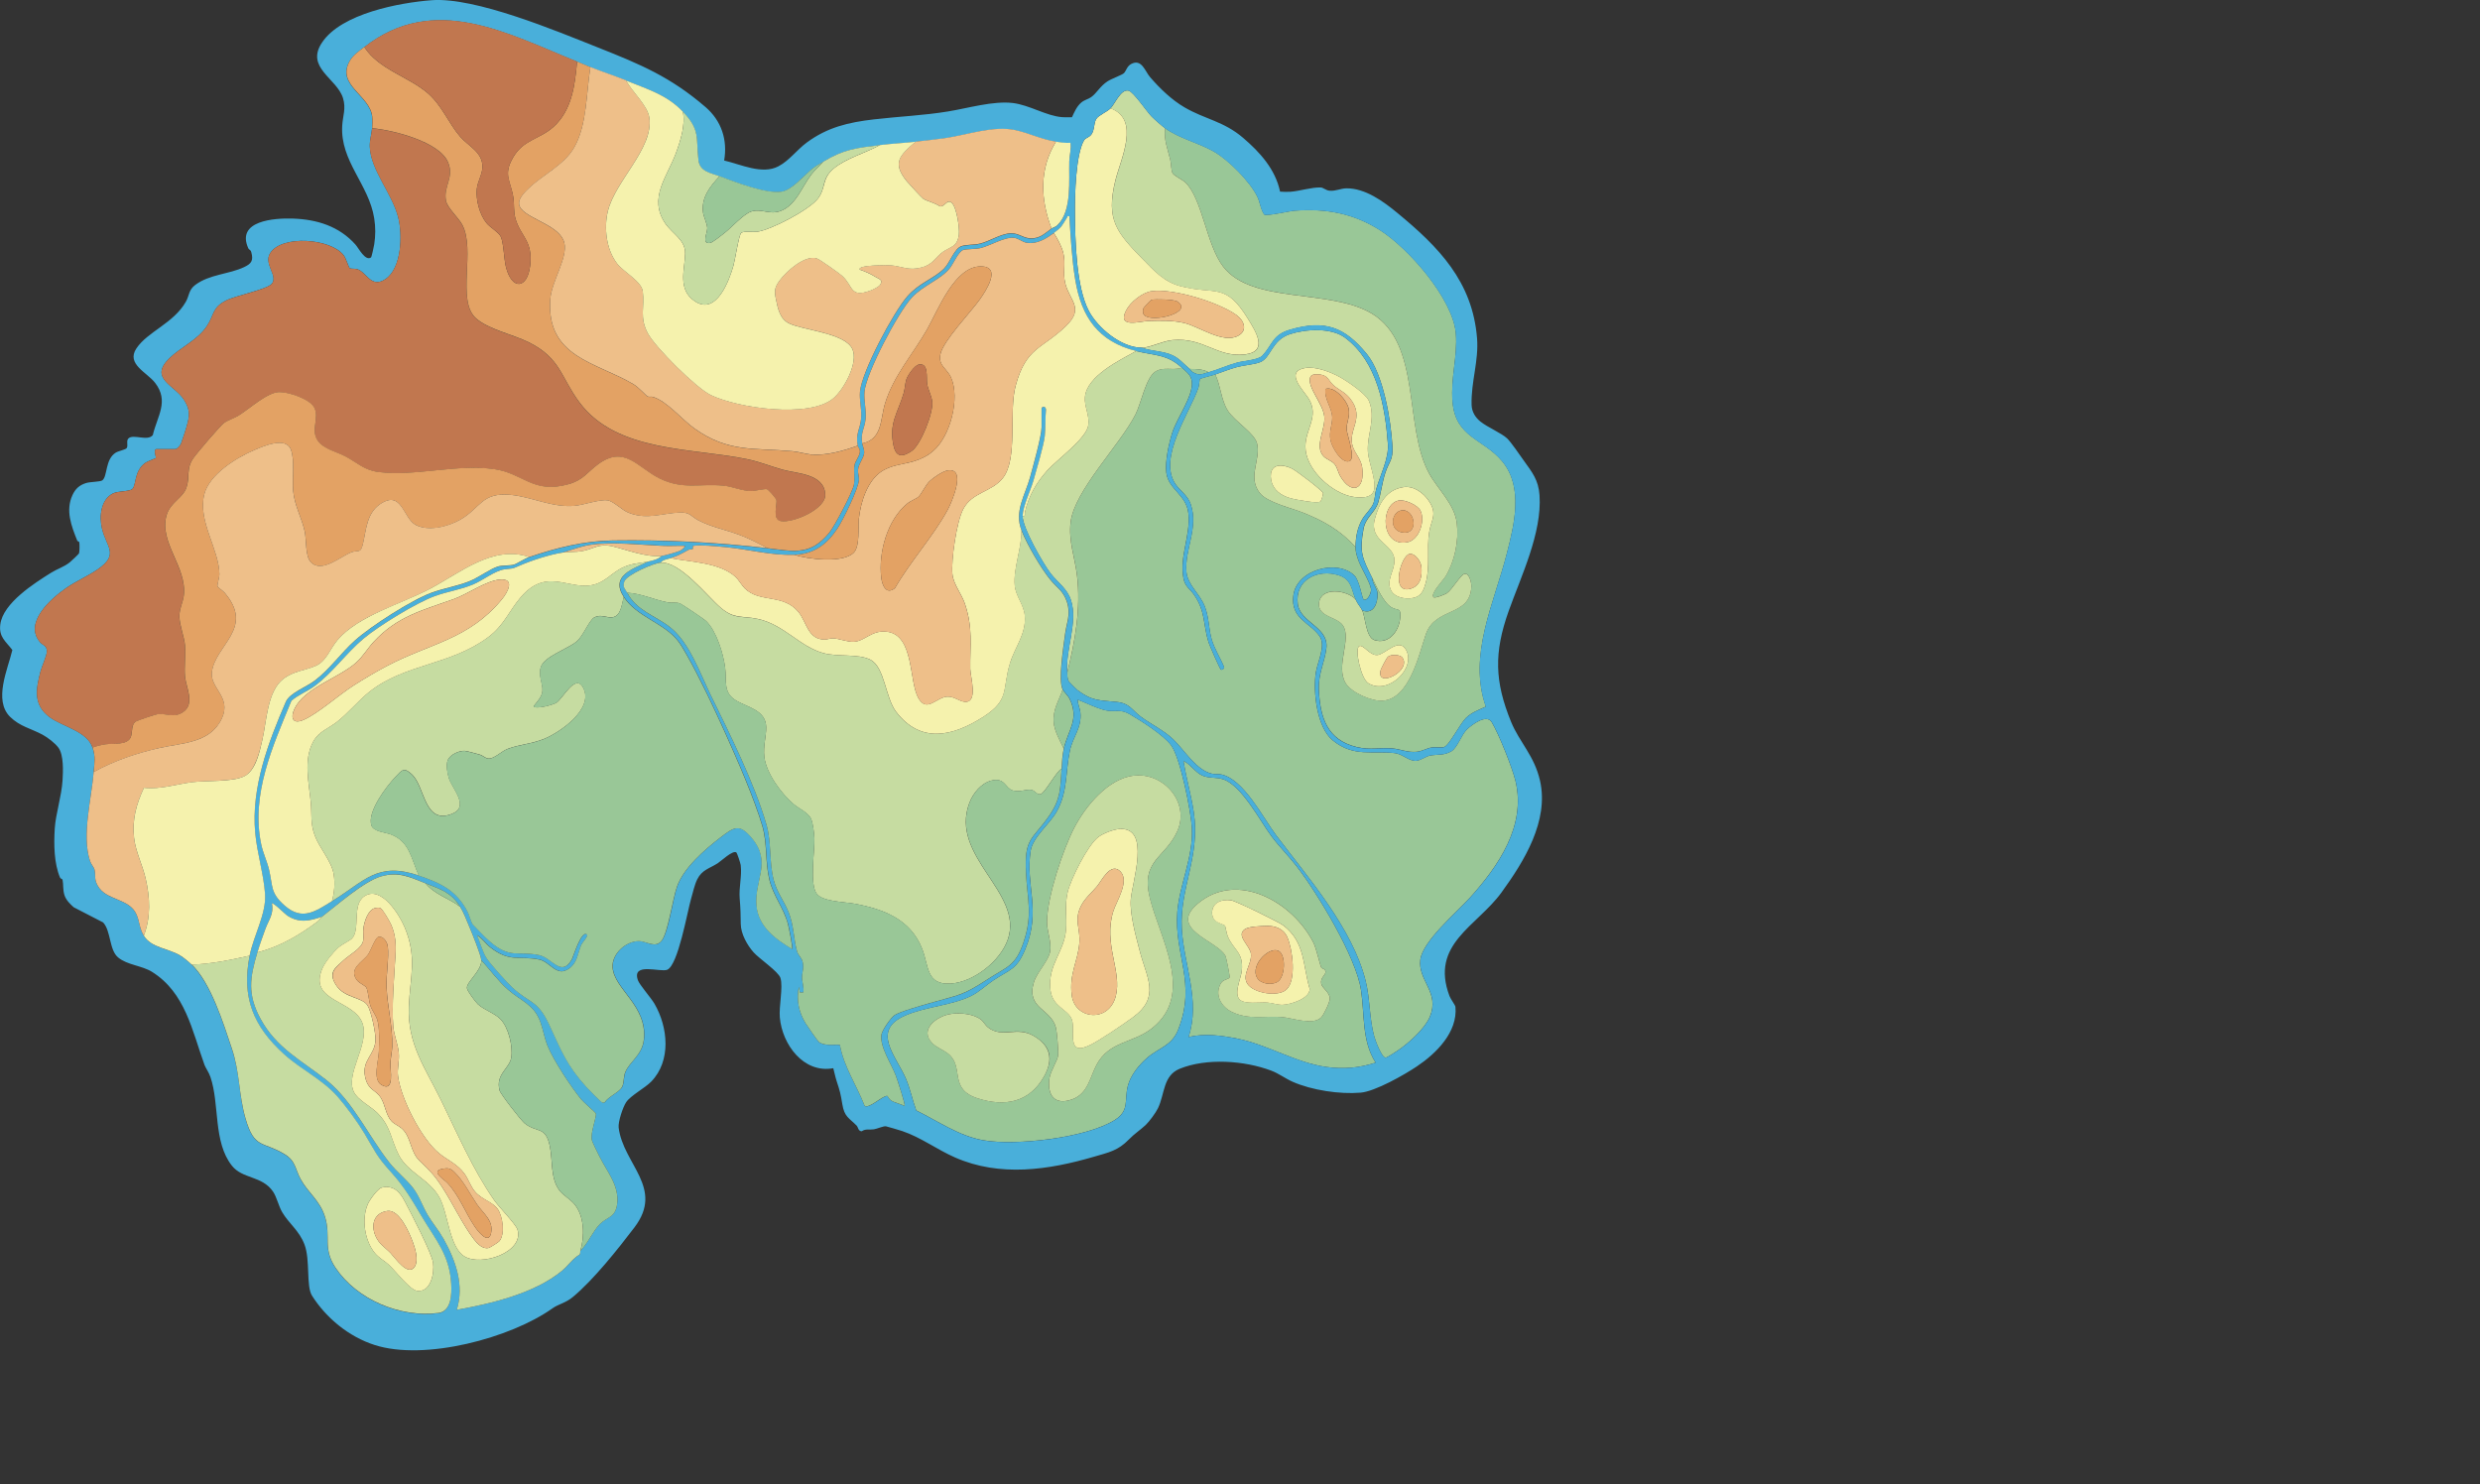 <?xml version="1.0" encoding="UTF-8"?>
<svg id="_图层_1" data-name="图层 1" xmlns="http://www.w3.org/2000/svg" viewBox="0 0 599.91 358.98">
  <rect x="0" y="0" width="599.91" height="358.98" fill="#333333" stroke="none"/>
  <defs>
    <style>
      .cls-1 {
        fill: #c1774f;
      }

      .cls-2 {
        fill: #99c797;
      }

      .cls-3 {
        fill: #eebf89;
      }

      .cls-4 {
        fill: #49afda;
      }

      .cls-5 {
        fill: #c6dca1;
      }

      .cls-6 {
        fill: #e3a264;
      }

      .cls-7 {
        fill: #f5f2ad;
      }
    </style>
  </defs>
  <path class="cls-2" d="M285.89,88.96c1.15,1.05,2.25,1.74,2.42,3.37.36,3.46-3.56,8.68-4.71,12.26-.86,2.67-1.82,7.06-1.46,9.81.52,4,4.85,5.28,5.33,9.75.58,5.38-2.21,10.36-1.19,15.74.38,2.03,1.53,2.52,2.53,3.94,2.84,4.06,2.21,7.34,3.54,11.55.23.72,2.69,6.38,2.98,6.59.25.18.89-.26.77-.63-.88-2.16-2.38-4.49-3.01-6.71-.73-2.6-.6-5.11-1.61-7.82-1.18-3.17-4.2-5.29-4.48-8.45-.48-5.47,2.99-10.63,1.03-16.39-.76-2.22-2.59-3.23-3.72-4.91-4.23-6.32,3.41-17.12,5.55-23.18.23-.64.3-2.09.37-2.19.1-.17,3.02-.87,3.74-1.11,1.37,2.81,1.34,6.02,3.01,8.71s6.45,5.42,7.1,7.99c.98,3.87-2.4,8.14.67,11.99,1.83,2.3,7.73,3.64,10.57,4.78,4.96,2,8.96,4.29,12.6,8.28,0,1.24.18,1.7.54,2.83.65,2.09,3,5.7,3.19,7.34.11.98-.96,3.1-1.83,2.48-.31-.21-.99-4.59-2.19-5.76-4.09-4-13.98-1.5-14.77,4.84-.7,5.63,3.99,6.49,6.32,9.8,1.63,2.31-.47,6.17-.88,8.84-.71,4.66.22,13.3,4.15,16.45,5.09,4.08,9.43,2.35,15.01,3.04,1.81.22,3.4,1.97,5.12,1.85,1.05-.08,2.35-1.09,3.33-1.27,1.74-.32,3.41.02,5.17-1.03,1.5-.89,2.42-4.03,3.82-5.34,1.26-1.18,4.72-3.75,5.95-1.7,1.71,2.85,4.95,10.94,5.74,14.19,2.64,10.83-4.11,20.61-11.04,28.29-3.13,3.47-11.41,10.47-11.97,14.97-.64,5.13,4.81,7.89,2.28,13.86-1.23,2.88-5.17,6.39-7.76,8.13-.55.37-2.4,1.6-2.88,1.71-.92.22-2.54-4.2-2.78-5.07-1.22-4.37-.99-9.07-2.1-13.52-3.19-12.77-13.91-24.95-21.64-35.2-3.2-4.25-7.83-13.57-13.29-14.72-.72-.15-1.46-.01-2.24-.18-3.75-.81-6.71-5.75-9.28-8.23-2.33-2.26-5.35-3.65-7.92-5.55-2.19-1.61-2.61-3.24-5.85-3.58-4.13-.44-5.89-.14-9.52-2.88-.18-.14-1.94-1.9-2.02-2.02-.44-.73-.37-1.36-.42-2.14,1.92-7.65,3.34-15.62,2.39-23.54-.53-4.44-2.1-8.28-1.55-12.94.89-7.58,11.97-18.7,15.7-26.06,1.36-2.67,2.5-8.85,4.76-10.32,2.03-1.32,4.31-.19,6.45-.96Z"/>
  <path class="cls-2" d="M327.92,144.99c-1.99-2.26-8.31-3.13-8.84.75-.47,3.49,4.24,3.37,5.72,5.47,2.31,3.29-1.88,9.87.74,14.08,1.42,2.28,6.31,4.39,8.94,4.2,6.48-.46,8.74-11.14,10.41-16.02,2.31-6.79,10.79-4.18,11.03-11.62.03-.9-.5-3.34-1.68-3.03-.95.25-2.99,3.82-4.25,4.67-.49.33-2.9,1.28-3.21.96-.84-.86,2.32-4.06,2.91-5.04,2.21-3.7,3.22-8.55,2.72-12.85-.54-4.61-4.51-8.09-6.65-11.94-6.33-11.35-1.72-31.49-13.98-38.82-10.05-6.01-28.81-2.21-35.87-11.28-4.08-5.24-5.07-16.52-9.2-20.44-.69-.65-2.78-1.59-3.1-2.29s-.31-2.33-.54-3.24c-.63-2.55-1.57-4.82-1.22-7.53,3.52,2.49,7.85,3.45,11.59,5.52s8.98,7.41,10.74,11.08c.66,1.39.78,3.09,1.65,4.28.79.4,6.02-.85,7.42-.95,7.58-.55,14.17.66,20.58,4.73,6.9,4.38,17.7,16.65,18.35,25.02.44,5.59-1.29,10.62-.81,16.44.72,8.85,7.56,8.95,12.11,14.56,5.06,6.23,2.83,15.19,1.01,22.27-3.06,11.94-9.42,24.55-5.06,36.96-1.74.82-3.39,1.37-4.81,2.74s-4.11,6.78-5.34,7.05c-.9.2-1.95-.04-2.88.08-1.25.17-2.37.95-3.78,1.06-2.24.19-3.85-.68-5.93-.83-3.11-.23-5.2.47-8.55-.34-7.06-1.71-8.8-7.07-9.1-13.79-.18-4.03,1.38-6.57,1.81-10.03.66-5.24-6.29-6.2-6.91-10.73-.8-5.89,4.84-8.62,9.94-6.98,3.07.99,3.01,3.38,4.04,5.79Z"/>
  <path class="cls-2" d="M260.69,169.24c2.03.79,4.53,2.06,6.6,2.55,2.46.59,3.6-.43,6.02.99,2.78,1.63,8.13,5.01,9.99,7.52,2.23,3,4.81,16.04,5.02,20.03.36,6.94-3.01,13.74-3.52,20.2-.83,10.51,4.68,17.15.22,28.5-1.6,4.06-4.61,4.3-7.61,6.94-1.97,1.73-3.94,4.16-4.59,6.73-.89,3.51.46,5.9-3.12,8.2-6.78,4.34-23.98,6.31-31.83,4.93-5.92-1.04-10.93-4.61-16.23-7.21-.91-2.49-1.42-5.06-2.44-7.53-2.28-5.5-8.76-11.81-.12-15.49,4.93-2.1,11.17-2.41,15.8-4.67,1.98-.97,3.59-2.56,5.39-3.77,4.04-2.71,5.66-2.51,7.76-7.6,3.91-9.46-.03-15.28,1.28-23.77.51-3.28,4.69-6.53,6.35-9.55,2.66-4.82,2.07-9.56,3.14-14.64.73-3.46,2.92-5.48,2.54-9.26-.1-1.01-.66-2.07-.65-3.12ZM274.24,187.63c-6.22.74-11.65,7.38-14.36,12.58-2.78,5.33-6.57,16.84-6.62,22.76-.02,2.36,1.15,4.92.76,7.21s-3.19,5.02-3.92,7.4c-1.97,6.43,4.06,6.32,5.31,11,.26.96.66,5.79.55,6.69-.16,1.32-1.82,3.78-2.09,5.48-.65,4.12,1.17,6.75,5.47,5.2,3.85-1.39,4.25-5.27,5.91-8.37,3.09-5.79,8.86-5.19,13.48-8.88,10.31-8.26,1.82-21.65-.59-31.45-2.26-9.18,3.66-9.61,6.62-16.12,3.16-6.93-3.25-14.36-10.53-13.49ZM230.05,245.27c-3.31.45-7.84,3.69-4.52,7.08,1.06,1.09,2.91,1.72,4.03,2.7,3.7,3.26-.09,8.36,6.89,10.62,6.6,2.15,12.54,1.02,16.08-5.21,2.42-4.27,1.7-7.49-2.55-9.93s-7.47.69-10.94-1.99c-.79-.61-1.09-1.43-1.81-1.96-1.85-1.36-4.95-1.62-7.17-1.32Z"/>
  <path class="cls-5" d="M268.65,26.19c1.07-1.09,2.5-4.73,4.37-4.26,1.18.29,4.38,5.08,5.59,6.29.78.78,2.58,2.35,3.24,2.82-.35,2.71.59,4.98,1.22,7.53.23.91.21,2.51.54,3.24s2.41,1.63,3.1,2.29c4.13,3.91,5.11,15.2,9.2,20.44,7.06,9.07,25.82,5.27,35.87,11.28,12.26,7.33,7.65,27.47,13.98,38.82,2.15,3.85,6.11,7.33,6.65,11.94.5,4.3-.51,9.15-2.72,12.85-.59.98-3.75,4.18-2.91,5.04.31.32,2.72-.63,3.21-.96,1.26-.85,3.3-4.42,4.25-4.67,1.17-.31,1.71,2.12,1.68,3.03-.24,7.44-8.72,4.83-11.03,11.62-1.66,4.88-3.93,15.56-10.41,16.02-2.64.19-7.52-1.92-8.94-4.2-2.61-4.21,1.58-10.79-.74-14.08-1.48-2.1-6.19-1.98-5.72-5.47.53-3.88,6.85-3,8.84-.75.48,1.13,1.27,1.9,1.62,2.69.76,1.71.87,6.5,2.95,7.15,3.52,1.1,5.97-2.25,6.21-5.4.19-2.59-.42-1.59-2.07-2.5-1.94-1.07-3.66-5.06-4.66-7.06-2.42-4.89-3.18-6.24-2.13-11.96.51-2.77,2.83-3.98,3.56-6.41.66-2.21.96-4.88,1.72-7.17.9-2.72,1.9-2.99,1.71-6.39-.36-6.28-2.17-17.42-6.21-22.34-5.34-6.49-10.09-8.32-18.52-5.87-4.29,1.24-4.25,3.62-6.68,6.25-1.02,1.11-4.4,1.26-6.1,1.71-2.36.63-4.59,1.69-6.95,2.35-1.27-.77-3.12-.79-4.58-.81-1.37-1.11-2.49-2.52-4.12-3.28-2.34-1.09-5.05-.96-7.46-1.83,1.94,0,5.02-1.63,7.44-1.85,7.54-.7,10.71,4.24,17.48,3.47,5.84-.66,2.62-5.6.78-8.6-5.49-8.97-7.74-5.69-16.33-7.91-3.94-1.02-6.39-3.72-9.11-6.51-6.34-6.48-9-9.5-6.65-19.06,1.29-5.24,6.1-14.74-1.15-17.45ZM339.43,117.85c-4.1.64-5.86,4-6.86,7.69-1.46,5.42,4.62,6.03,4.75,9.91.09,2.68-2.16,4.92-.75,7.48,1.02,1.85,4.23,2.2,6,1.49,1.45-.58,1.91-1.98,2.3-3.36,1.17-4.12.19-8.28.86-12.34.5-3.07,2.06-4.33-.07-7.53-1.34-2.02-3.72-3.73-6.22-3.35ZM328.75,156.33c-1.08.73.46,7.8,2.21,8.92,4.79,3.08,11.89-3.78,9.05-8.24-1.74-2.74-4.95,1.31-6.85,1.44s-3.46-2.76-4.41-2.12Z"/>
  <path class="cls-2" d="M332.77,257.05c-3.98,1.31-7.8,1.63-11.96,1.05-7.42-1.03-14.06-5.34-21.45-6.84-3.87-.78-7.98-1.32-11.86-.4,2.95-8.81-1.16-17.52-1.63-26.25-.53-9.81,4.54-17.41,2.89-28.21-.63-4.13-1.82-8.21-2.48-12.34,1.68.81,2.91,2.81,4.54,3.54s3.3.34,5.03.9c4.53,1.48,8.93,10.07,11.75,13.84,1.86,2.49,4.12,4.72,6.02,7.18,5.11,6.59,14.36,21.89,15.6,29.93.91,5.91.15,12.35,3.54,17.6ZM319.64,234.08c-.3-.46-1.19-4.61-1.91-6.04-4.91-9.77-18.46-17.62-28.07-9.38-7.21,6.18,4.99,8.92,6.8,12.61.2.41,1.08,4.89,1,5.14-.15.51-1.55.48-2.1,1.41-1.63,2.74.03,5.72,2.66,6.97,4.19,1.98,7.84.89,11.98,1.22,2.58.2,7.55,2.1,9.57.13.66-.64,2.12-3.69,2.12-4.58,0-1.51-1.85-2.51-2.07-3.57-.31-1.5,1.05-2.04,1.03-2.91-.02-.74-.82-.73-1-1.01Z"/>
  <path class="cls-5" d="M327.92,132.33c-3.63-3.99-7.64-6.29-12.6-8.28-2.84-1.15-8.75-2.48-10.57-4.78-3.07-3.86.32-8.13-.67-11.99-.65-2.57-5.46-5.35-7.1-7.99s-1.64-5.9-3.01-8.71c1.76-.61,3.53-1.33,5.33-1.81,1.69-.45,4.14-.59,5.56-1.18,2.64-1.09,2.73-5.34,7.22-6.78,3.81-1.22,9.92-1.61,13.28.88,7.81,5.81,9.7,16.61,10.37,25.73.25,3.42-1.84,7.46-2.83,10.9-.31,1.09-.28,2.36-.66,3.38-.47,1.31-1.95,2.61-2.66,3.8-1.23,2.08-1.67,4.41-1.66,6.82ZM315.72,89.02c-5.24.89-.16,5.67.93,7.56,2.41,4.19-.83,7.15-.88,11.37-.06,5.25,5.65,10.61,10.41,11.97,1.72.49,5.27.97,6.11-1.13s-1.25-6.92-1.41-9.5c-.26-4.26,2.05-8.14.23-12.36-.74-1.71-5.21-4.71-6.97-5.69-2.24-1.25-5.87-2.65-8.43-2.22ZM308.98,112.72c-1.95.44-1.77,3.06-1.14,4.52.84,1.92,2.79,2.91,4.71,3.37,1.08.26,6.28,1.3,6.89.67.21-.22.66-1.71.6-2-.12-.63-6.55-5.47-7.51-5.93-1.05-.51-2.39-.91-3.55-.64Z"/>
  <path class="cls-7" d="M276.19,84.11c-4.92,0-10.6-4.73-12.8-8.88-3.09-5.84-3.32-17.21-3.37-23.83-.03-4.09.19-14.09,2.22-17.47.39-.64,1.22-.62,1.79-1.44.78-1.12.52-2.65,1.15-3.7.53-.89,2.62-1.72,3.47-2.59,7.26,2.71,2.44,12.21,1.15,17.45-2.34,9.56.32,12.58,6.65,19.06,2.73,2.79,5.17,5.49,9.11,6.51,8.6,2.22,10.84-1.05,16.33,7.91,1.83,2.99,5.06,7.94-.78,8.6-6.77.77-9.94-4.17-17.48-3.47-2.43.22-5.51,1.85-7.44,1.85ZM278.55,70.44c-2.22.32-5.14,2.66-6.14,4.64-2.26,4.43,3.27,2.63,5.52,2.56,2.71-.09,5.82-.14,8.44.47,3.72.87,9.5,5.14,13.18,3.1,2.36-1.31,1.36-3.71-.48-5.02-4.34-3.09-15.27-6.49-20.52-5.74Z"/>
  <path class="cls-5" d="M285.89,88.96c-2.14.76-4.42-.37-6.45.96-2.26,1.47-3.4,7.65-4.76,10.32-3.73,7.35-14.81,18.47-15.7,26.06-.54,4.65,1.02,8.5,1.55,12.94.95,7.91-.47,15.88-2.39,23.54-.43-5.84,2.62-12.1.94-17.51-.91-2.92-3.23-4.32-4.98-6.6s-6.84-11.13-6.74-13.87c.83.16.46-.41.57-.9.91-3.95,2.68-7.01,5.35-10.02,2.37-2.67,9.58-7.81,9.98-11.03.31-2.49-1-4.46-.82-6.74.42-5.16,8.42-8.96,12.4-11.18,4.54,1.12,7.4.71,11.05,4.04Z"/>
  <path class="cls-2" d="M329.54,147.68c2.79,1.07,3.79-1.86,3.68-4.14-.07-1.26-1.24-2.37-1.25-3.68.99,2,2.72,5.99,4.66,7.06,1.65.91,2.27-.09,2.07,2.5-.24,3.15-2.69,6.51-6.21,5.4-2.08-.65-2.19-5.44-2.95-7.15Z"/>
  <path class="cls-2" d="M257.33,181.09c-.91-1.82-2.27-4.29-2.44-6.32-.26-3.13,1.22-5.17,2.17-7.96.25.51,1.28,1.45,1.67,2.24,2.4,4.98-.36,7.49-1.4,12.04Z"/>
  <path class="cls-2" d="M292.36,90.04c-1.58.44-2.18.95-3.87-.04-.43-.25-.51-.61-.71-.77,1.46.02,3.31.04,4.58.81Z"/>
  <path class="cls-5" d="M274.24,187.63c7.28-.87,13.69,6.57,10.53,13.49-2.97,6.51-8.89,6.94-6.62,16.12,2.41,9.8,10.9,23.2.59,31.45-4.61,3.7-10.39,3.09-13.48,8.88-1.65,3.1-2.06,6.98-5.91,8.37-4.3,1.55-6.11-1.08-5.47-5.2.27-1.7,1.93-4.16,2.09-5.48.11-.9-.3-5.74-.55-6.69-1.25-4.68-7.28-4.57-5.31-11,.73-2.38,3.53-5.15,3.92-7.4s-.78-4.85-.76-7.21c.04-5.92,3.84-17.44,6.62-22.76,2.71-5.2,8.14-11.84,14.36-12.58ZM270.75,200.54c-1.47.11-3.9,1.05-5.07,1.95-2.58,1.98-6.64,10.1-7.41,13.33s-.15,6.01-.39,9.04c-.43,5.45-4.46,8.46-3.78,14.54.47,4.26,4.2,4.61,5.18,7.21s-1.54,9.16,4.44,6.17c2.5-1.25,7.91-4.94,10.3-6.67,6.78-4.92,3.37-9.56,1.72-15.95-.94-3.63-2.45-8.9-2.2-12.55.29-4.16,5.01-17.63-2.78-17.08Z"/>
  <path class="cls-5" d="M230.05,245.27c2.21-.3,5.32-.05,7.17,1.32.72.53,1.03,1.35,1.81,1.96,3.47,2.68,6.85-.35,10.94,1.99s4.98,5.66,2.55,9.93c-3.54,6.23-9.48,7.36-16.08,5.21-6.98-2.27-3.19-7.36-6.89-10.62-1.12-.99-2.97-1.62-4.03-2.7-3.31-3.38,1.22-6.63,4.52-7.08Z"/>
  <path class="cls-7" d="M339.43,117.85c2.5-.39,4.88,1.33,6.22,3.35,2.13,3.19.57,4.46.07,7.53-.66,4.06.31,8.22-.86,12.34-.39,1.38-.84,2.78-2.3,3.36-1.77.71-4.98.35-6-1.49-1.42-2.56.84-4.8.75-7.48-.13-3.88-6.21-4.49-4.75-9.91.99-3.69,2.75-7.05,6.86-7.69ZM338.35,121.07c-4.58.94-4.41,11.27,2.03,10.11,2.93-.53,4.43-5.19,3.22-7.67-.65-1.32-3.8-2.74-5.25-2.44ZM341.03,134c-2.11.19-4.76,9.73.1,8.44,2.51-.67,2.95-3.1,2.69-5.4-.15-1.25-1.43-3.16-2.79-3.04Z"/>
  <path class="cls-7" d="M328.75,156.33c.94-.63,2.53,2.25,4.41,2.12s5.11-4.18,6.85-1.44c2.84,4.46-4.25,11.32-9.05,8.24-1.75-1.12-3.29-8.2-2.21-8.92ZM334.18,163.78c1.34,1.34,6.95-2.01,5.07-4.67-.59-.84-2.81-.85-3.51-.24-.31.27-1.69,2.85-1.79,3.35s-.16,1.17.23,1.56Z"/>
  <path class="cls-5" d="M319.64,234.08c.19.28.99.27,1,1.01.02.86-1.34,1.41-1.03,2.91.22,1.06,2.08,2.05,2.07,3.57,0,.89-1.46,3.94-2.12,4.58-2.02,1.97-6.99.07-9.57-.13-4.15-.32-7.8.77-11.98-1.22-2.63-1.25-4.3-4.23-2.66-6.97.56-.93,1.95-.91,2.1-1.41.08-.25-.8-4.74-1-5.14-1.8-3.69-14.01-6.43-6.8-12.61,9.61-8.24,23.16-.39,28.07,9.38.72,1.42,1.61,5.58,1.91,6.04ZM296.34,223.97c.1.13.38,1.87.63,2.47,1.4,3.42,3.88,3.83,3.43,8.35-.18,1.84-2.04,5.57-.49,7.02,1.23,1.15,4.84.59,6.58.69,1.23.07,2.47.59,3.78.55,1.9-.05,6.6-1.5,6.54-3.85-1.71-5.8-1.06-11.22-6.28-15.29-1.12-.87-11.51-5.94-12.72-6.14-2.13-.34-4.61.55-4.61,3.03s2.72,2.58,3.14,3.15Z"/>
  <path class="cls-7" d="M308.98,112.72c1.16-.26,2.5.13,3.55.64.96.46,7.39,5.31,7.51,5.93.06.28-.39,1.78-.6,2-.61.62-5.81-.41-6.89-.67-1.92-.47-3.87-1.46-4.71-3.37-.64-1.46-.81-4.08,1.14-4.52Z"/>
  <path class="cls-7" d="M270.75,200.54c7.79-.56,3.07,12.92,2.78,17.08-.25,3.65,1.26,8.92,2.2,12.55,1.66,6.39,5.06,11.02-1.72,15.95-2.39,1.74-7.8,5.43-10.3,6.67-5.98,2.99-3.46-3.59-4.44-6.17s-4.71-2.96-5.18-7.21c-.67-6.08,3.36-9.09,3.78-14.54.24-3.03-.35-5.97.39-9.04.77-3.23,4.84-11.36,7.41-13.33,1.18-.9,3.6-1.85,5.07-1.95ZM271,210.79c-2.33-2.33-4.51,2.24-5.59,3.55-1.28,1.55-2.94,2.9-3.88,4.74-1.82,3.54-.15,5.5-.43,9-.35,4.52-2.49,7.37-1.85,12.63.72,5.95,9,6.78,10.67.22,1.54-6.06-3.1-12.64-.6-20.53.76-2.41,4.01-7.29,1.68-9.62Z"/>
  <path class="cls-3" d="M338.35,121.07c1.44-.3,4.6,1.12,5.25,2.44,1.22,2.48-.29,7.14-3.22,7.67-6.45,1.16-6.61-9.17-2.03-10.11ZM338.89,123.49c-2.44.5-2.96,5.15.75,5.35s2.52-6.02-.75-5.35Z"/>
  <path class="cls-3" d="M341.03,134c1.35-.12,2.64,1.79,2.79,3.04.27,2.3-.17,4.73-2.69,5.4-4.86,1.3-2.21-8.25-.1-8.44Z"/>
  <path class="cls-3" d="M334.18,163.78c-.39-.39-.32-1.06-.23-1.56s1.48-3.08,1.79-3.35c.71-.61,2.92-.6,3.51.24,1.88,2.66-3.73,6.01-5.07,4.67Z"/>
  <path class="cls-7" d="M296.34,223.97c-.42-.57-3.14-.57-3.14-3.15s2.48-3.37,4.61-3.03c1.21.19,11.61,5.27,12.72,6.14,5.22,4.08,4.57,9.5,6.28,15.29.06,2.34-4.64,3.79-6.54,3.85-1.31.04-2.55-.48-3.78-.55-1.74-.1-5.36.46-6.58-.69-1.55-1.45.31-5.18.49-7.02.45-4.52-2.03-4.93-3.43-8.35-.24-.6-.53-2.34-.63-2.47ZM306.31,223.99c-1.27.03-4.21.12-5.16.77-2.32,1.57,1.28,4.01,1.46,6.02.22,2.56-2.34,5.07-.82,7.27s7.36,3.21,9.4,1.32c2.48-2.29,1.47-9.73.24-12.58-.93-2.16-2.93-2.86-5.12-2.81Z"/>
  <g>
    <path class="cls-4" d="M175.18,38.83c3.99.92,9.17,3.47,13.1,1.41,2.66-1.39,4.46-3.98,6.89-5.77,5-3.69,10.05-4.87,16.23-5.59s12-.94,18-1.93c4.77-.78,10.89-2.6,15.6-2.03,4.01.48,8.13,3.14,11.93,3.42.79.06,1.59-.02,2.38.02.58-1.25,1.13-2.57,2.2-3.51.78-.69,1.73-.85,2.43-1.34,1.39-.99,2.15-2.65,3.98-3.84.96-.62,3.54-1.55,3.96-1.97.56-.57.71-1.68,1.79-2.24,2.51-1.31,3.33,1.82,4.54,3.21,2.35,2.72,5.21,5.49,8.32,7.3,5.03,2.93,9.45,3.33,14.17,7.37,4.06,3.47,7.82,7.61,8.95,13.02.83.05,1.69.09,2.52.03,2.23-.17,5.08-1.1,7.29-1.04.64.02,1.25.69,2.14.78,1.46.15,2.72-.55,4.05-.57,4.58-.07,9.02,3.18,12.38,5.96,9.97,8.22,18.17,16.55,19.27,30.3.44,5.5-1.48,10.56-1.32,16.12.05,1.68.89,3.04,2.16,4.06,1.73,1.38,5.07,2.77,6.44,4.06.91.86,3.17,4.16,4.05,5.4,1.97,2.77,3.52,4.6,3.78,8.33.64,9.15-4.5,19.68-7.49,28.1-3.55,9.99-3.38,16.98.61,26.73,2.02,4.94,5.64,8.18,7.01,14.27,2.17,9.7-3.83,19.44-9.35,27.03-5.96,8.19-17.31,12.48-12.55,25.04.29.76,1.39,2.19,1.43,2.6.58,6.14-4.69,11.3-9.33,14.41-3.07,2.06-10.1,6.05-13.59,6.35-5.07.43-11.83-.58-16.48-2.64-1.76-.78-3.32-1.99-5.14-2.68-6.51-2.46-15.68-3.1-22.16-.46-4.06,1.65-3.59,6.1-5.26,9.55-.52,1.08-2.1,3.23-2.96,4.04-1.34,1.25-2.69,2.09-4.05,3.49-2.67,2.74-4.81,3.13-8.47,4.2-11,3.21-22.73,4.95-33.6.18-4.39-1.92-8.2-4.83-12.75-6.38-.41-.14-3.76-1.14-3.97-1.16-.62-.09-2.1.6-2.93.73-1,.16-1.99-.19-2.93.47-.88-.03-.82-.94-1.23-1.37-1.84-1.88-2.96-2.09-3.46-5.16-.41-2.53-.58-3.19-1.38-5.62-.33-1.01-.53-2.08-.81-3.1-7.18,1.32-12.34-5.73-12.93-12.26-.25-2.72.83-7.36.15-9.57-.48-1.54-5.16-4.69-6.48-6.18-1.56-1.75-3.09-4.48-3.12-6.87s-.05-3.71-.26-6.18c-.22-2.69.57-5.38.25-8.06-.06-.48-.86-2.95-1.08-3.09-.88-.56-3.6,2.05-4.46,2.61-2,1.3-3.81,1.56-4.98,3.91-.64,1.28-1.08,3.28-1.49,4.7-.91,3.15-3.12,15.97-5.74,17.16-1.61.73-8.69-1.94-7.12,2.55.39,1.12,3.16,4.23,4.01,5.69,3.29,5.68,4.09,13.8-.79,18.83-1.52,1.57-4.96,3.35-6.06,4.98-.79,1.17-1.98,4.75-1.82,6.13,1.09,8.92,11.11,14.57,3.82,24.16-3.99,5.24-9.91,12.71-14.93,16.86-1.71,1.42-3.48,1.71-4.86,2.69-10.07,7.19-30.95,12.82-43.1,8.88-6.21-2.01-11.67-6.5-15.1-11.91-1.47-2.32-.39-8.61-1.82-12.38-1.29-3.4-3.76-5.04-5.39-7.81-.91-1.55-1.31-3.67-2.25-5.03-2.65-3.83-7.35-2.98-9.92-6.23-4.58-5.78-2.94-14.88-5.2-21.47-.37-1.1-1.16-2.19-1.42-2.88-3.02-8.34-4.62-17.5-12.74-22.56-2.41-1.5-5.94-1.62-8.15-3.45s-1.71-6.38-3.64-8.48l-7.11-3.67c-.91-.8-1.83-1.72-2.23-2.89-.44-1.3-.24-2.64-.48-3.78-.04-.21-.47-.19-.61-.52-1.45-3.45-1.52-8.01-1.27-11.92.22-3.47,1.63-7.66,1.88-11.59.14-2.16.3-6.11-.98-7.88-.81-1.12-2.62-2.5-3.86-3.17-2.74-1.48-5.47-1.98-7.83-4.3-4.09-4.02-.58-11.53.53-16.19-1.6-2.11-3.3-3.13-2.92-6.16.64-5.19,8.25-10,12.31-12.54,1.46-.91,3.04-1.36,4.47-2.48.31-.24,2.2-2.03,2.26-2.18.15-.37.16-2.28.07-2.7-.04-.19-.43-.21-.5-.4-1.42-3.55-2.87-7.29-1.15-11.01.7-1.52,1.66-2.4,3.28-2.91,1.04-.33,3.4-.28,3.93-.65,1.3-.93.65-5.08,3.26-6.71.68-.42,2.42-.72,2.66-1.12.38-.63-.18-1.73.39-2.3,1.17-1.18,4.62.76,5.91-.82,1.09-4.63,3.99-8.19.56-12.64-1.96-2.55-7.03-4.54-4.54-8.31,2.7-4.09,8.99-6.06,11.98-11.32.84-1.47.65-2.85,2.27-4.06,3.48-2.6,8.06-2.54,11.84-4.32,1.81-.85,2.25-1.63,1.71-3.61-.18-.65-.55-.55-.71-.91-3.05-6.76,6.38-7.35,10.73-7.21,5.86.19,11.25,1.85,15.22,6.33.74.84,2.35,4.05,3.73,3.07.15-.1.69-2.68.77-3.14.33-2.11.34-4.21,0-6.32-1.28-8.21-8.26-13.81-7.74-22.42.14-2.41.97-4.11.19-6.66-1.47-4.79-9.19-7.36-5.05-13.48C82.61,3.26,96.65.64,104.42.05c10.57-.79,30.07,7.41,40.28,11.46s17.52,7.1,26,14.42c3.82,3.3,5.34,7.92,4.47,12.9ZM88.13,11.38c-1.3,1.02-2.76,1.94-3.62,3.52-3.14,5.77,4.95,8.19,5.5,13.32.09.8.06,2.01,0,2.83-.11,1.44-.61,2.84-.55,4.46.23,5.67,5.41,11.27,6.88,17.09,1.06,4.16.87,12.26-3.12,14.93-3.41,2.29-4.55-1.66-6.73-2.4-.65-.22-1.44-.02-1.88-.27-.28-.16-.86-2.31-1.47-3.11-3.12-4.09-14.98-4.98-17.78-.52-1.67,2.66,2.01,5.45.4,7.41-1.13,1.37-8.71,2.85-11.05,4.04-3.39,1.72-2.83,3.4-4.63,6.15-2.26,3.45-6.33,5.12-9.12,7.85-5.05,4.93,1.4,6.5,3.62,10.13,1.17,1.92,1.37,3.17.84,5.37-.3,1.26-1.16,3.88-1.62,5.12-.16.43-.97,1.34-1.35,1.34h-4.58c-.84,0-.07,2.05-.14,2.14-.08.11-2.03.8-2.51,1.14-2.83,1.94-2.19,5.38-3.2,6.36-.68.66-3.47.45-4.71,1.09-2.96,1.52-3.31,5.54-2.65,8.41,1.06,4.59,4.3,6.29-1.06,9.97-2.39,1.64-5.18,2.82-7.61,4.51-3.67,2.56-10.34,8.38-6.27,13.12.62.72,1.62.73,1.63,2.15,0,1.07-1.22,3.65-1.55,4.93-1.13,4.33-1.78,8.08,2.26,11.06,3.08,2.26,9,3.34,10.33,7.32.74,2.2.44,3.75.27,5.93-.52,6.5-2.93,15.28-.89,21.5.27.81.97,1.54,1.1,2.13.33,1.5-.17,2.14.75,3.83,2.01,3.7,7.65,2.98,9.41,7.02.76,1.73.67,3.33,1.75,5.12,1.79,2.96,5.93,3.03,8.81,4.8.88.54,2.03,1.49,2.78,2.21,4.62,4.45,7.65,14.19,9.7,20.33s1.64,11.13,3.3,16.9c2.15,7.44,4.15,5.41,9.43,8.62,2.75,1.67,2.54,3.56,3.91,6.06,1.82,3.33,4.68,5.15,5.91,9.17,1.46,4.77-.63,7.57,2.54,12.28,5.19,7.72,15.63,12.08,24.84,10.93,3.17-.39,3.27-4.54,3.13-7.1-.39-6.92-3.72-10.54-7.05-16.12-2.48-4.15-4.15-7.13-7.49-10.83-3.6-3.99-3.8-4.98-6.47-9.42-1.63-2.71-4.39-6.51-6.48-8.88-3.7-4.2-8.82-6.51-12.93-10.24-7.45-6.76-10.31-13.72-8.35-23.84.94-4.86,4.06-10.13,3.74-14.92s-1.94-9.97-2.39-14.85c-.99-10.91,3.16-21.81,7.41-31.65.93-2.15,4.96-3.57,7-5.13,3.66-2.8,6.31-6.66,9.7-9.7,3.89-3.49,13.73-9.82,18.59-11.58,3.06-1.11,6.23-1.57,9.29-2.83,2.06-.85,4.92-2.97,6.74-3.5,1.13-.33,2.86-.16,3.86-.45.71-.21,2.6-1.46,3.69-1.83,6.71-2.29,13.3-3.93,20.33-4.03,12.69-.17,24.74.42,37.33,1.87,6.43.74,10.3,1.89,14.96-3.77,1.23-1.49,5.62-9.85,5.94-11.57.29-1.59-.09-3.23.14-4.71.16-1.04,1.26-2.15,1.31-3.27.04-.8-.45-1.11-.52-1.46-.59-2.9.6-4.02.82-6.59.19-2.2-.46-4.41-.28-6.47.44-4.9,8.06-19.16,11.44-23.04,2.91-3.33,6.35-4.23,8.89-6.73,1.44-1.42,2.46-4.87,4.25-5.45,1.27-.41,2.98-.23,4.51-.61,2.36-.58,5.1-2.45,7.48-2.49,2.09-.03,3.14,1.53,5.51,1.2,1.79-.24,2.88-1.34,4.25-2.35.36-.27.9-.3,1.45-.84,3.56-3.43,2.71-10.94,2.85-15.47.04-1.39.53-2.94.28-4.43-1.18.08-2.35-.09-3.5-.27-3.54-.56-6.41-2.04-9.75-2.78-5.35-1.18-11.66,1.14-17.11,1.93-2.35.34-4.74.59-7.09.85-2.87.32-5.74.45-8.62.81-5.62.69-8.8,1.01-13.74,4.04-.91.56-1.66.93-2.55,1.62-2.06,1.6-4.99,5.26-7.58,5.63-3.82.53-11.16-2.34-14.93-3.75-2.19-.82-4.8-1.09-5.12-3.91-.63-5.53.49-7.21-3.77-11.72-3.91-4.13-8.62-5.44-13.74-7.54-2.83-1.16-5.8-2.08-8.62-3.23-1.08-.44-2.14-.91-3.23-1.35-16.74-6.74-34.5-16.79-51.46-3.5ZM268.65,26.19c-.85.87-2.94,1.7-3.47,2.59-.63,1.05-.37,2.58-1.15,3.7-.57.82-1.41.8-1.79,1.44-2.03,3.38-2.25,13.38-2.22,17.47.05,6.62.28,17.99,3.37,23.83,2.2,4.15,7.89,8.89,12.8,8.88,2.41.87,5.12.75,7.46,1.83,1.64.76,2.76,2.18,4.12,3.28.2.16.28.52.71.77,1.69.99,2.29.48,3.87.04,2.36-.66,4.58-1.72,6.95-2.35,1.71-.45,5.09-.6,6.1-1.71,2.42-2.63,2.39-5.01,6.68-6.25,8.43-2.45,13.18-.62,18.52,5.87,4.04,4.92,5.86,16.06,6.21,22.34.2,3.4-.81,3.68-1.71,6.39-.76,2.29-1.06,4.96-1.72,7.17-.73,2.43-3.05,3.64-3.56,6.41-1.05,5.72-.3,7.07,2.13,11.96.01,1.3,1.18,2.42,1.25,3.68.12,2.28-.89,5.21-3.68,4.14-.35-.8-1.13-1.56-1.62-2.69-1.03-2.41-.98-4.8-4.04-5.79-5.1-1.64-10.74,1.09-9.94,6.98.62,4.53,7.57,5.49,6.91,10.73-.43,3.47-1.99,6-1.81,10.03.3,6.73,2.05,12.09,9.1,13.79,3.35.81,5.44.11,8.55.34,2.08.15,3.69,1.01,5.93.83,1.41-.12,2.54-.9,3.78-1.06.94-.12,1.98.12,2.88-.08,1.23-.28,3.93-5.68,5.34-7.05s3.07-1.92,4.81-2.74c-4.36-12.41,1.99-25.02,5.06-36.96,1.82-7.08,4.05-16.05-1.01-22.27-4.56-5.6-11.39-5.71-12.11-14.56-.47-5.82,1.25-10.85.81-16.44-.66-8.37-11.45-20.64-18.35-25.02-6.42-4.08-13-5.28-20.58-4.73-1.39.1-6.63,1.35-7.42.95-.87-1.19-.98-2.89-1.65-4.28-1.75-3.68-7.17-9.11-10.74-11.08-3.74-2.07-8.07-3.02-11.59-5.52-.66-.47-2.46-2.04-3.24-2.82-1.21-1.21-4.4-6-5.59-6.29-1.88-.47-3.3,3.17-4.37,4.26ZM254.91,56.36c-1.88,1.39-4.07,2.76-6.54,2.36-1-.16-1.94-.99-2.88-1.17-2.28-.43-5.96,1.92-8.35,2.46-1.27.29-3.19.18-4.13.45-1.1.32-2.4,3.33-3.2,4.34-2.23,2.83-6.49,4.19-9.25,7.18-3.29,3.56-11.01,18.14-11.44,22.77-.2,2.11.46,4.27.28,6.47-.2,2.44-1.3,3.39-.82,6.05.13.73.51,1.48.47,2.22-.07,1.34-1.39,2.68-1.5,4.19-.06.78.26,1.49.23,2.35-.06,2.09-3.88,9.83-5.19,11.8-2.59,3.9-5.72,6.23-10.46,6.38-5.63.18-11.25-1.39-16.84-1.88-1.76-.16-6.03-.6-7.53-.29-.29.06-.04.63-.18.77s-.71.03-1.02.2c-1.71.94-2.4,1.35-4.33,2.01-.79.27-1.79.31-2.42,1.08-1.66.11-8.26,2.96-8.77,4.57-.46,1.44.17,1.7.69,2.71,2.21,4.32,6.64,5.5,10.22,8.24,4.83,3.7,7.38,11.25,10.03,16.64,4.58,9.33,10.59,21.36,13.44,31.28,1.26,4.38.62,8.97,1.74,13.34.78,3.03,2.48,5.02,3.58,7.74,1.34,3.34,1.2,6.39,2.07,9.52.28,1.01,1.14,1.52,1.38,2.66.33,1.52-.17,2.32-.17,3.65,0,1.17.52,2.4.29,3.64h-.81s-.27-1.35-.27-1.35c-.56,3.22-.07,5.97,1.61,8.76.35.58,2.97,4.36,3.25,4.57,1.36,1.04,3.49.54,5.08.71.98,5.35,4.07,9.77,6,14.75,1.14.74,4.32-2.48,5.47-2.41.09,0,.42.75.86,1.06.88.62,2.36.85,3.33,1.38.25-.31-1.8-6.5-2.15-7.41-1.09-2.85-3.93-6.98-3.44-9.9.18-1.07,2.28-4.07,3.15-4.66,1.33-.9,6.8-2.41,8.64-2.94,7.19-2.07,7.66-1.67,14.08-5.86,4.54-2.96,6.53-3.05,8.47-8.77,2.3-6.8.94-10.27.61-16.88-.43-8.54,1.52-7.87,5.62-13.8,2.86-4.13,2.66-6.69,3.01-11.4.13-1.69.15-3.15.54-4.85,1.04-4.54,3.8-7.06,1.4-12.04-.38-.79-1.41-1.73-1.67-2.24-1.12-2.26.21-10.38.57-13.3s1.46-4.78.49-7.83c-.87-2.75-2.41-3.44-4.02-5.41-2.36-2.89-5.63-8.53-7.01-11.98-1.83-4.57.91-8.6,2.08-12.87.69-2.54,2.77-9.92,2.77-12.05v-4.58c0-.31.88-.78,1.08.27-.22,2.05-.07,4.44-.3,6.44-.27,2.35-2.02,8.16-2.74,10.73s-2.53,6.1-2.62,8.56c-.1,2.74,4.92,11.49,6.74,13.87s4.07,3.69,4.98,6.6c1.68,5.41-1.37,11.67-.94,17.51.06.78-.02,1.41.42,2.14.07.12,1.84,1.89,2.02,2.02,3.63,2.74,5.39,2.44,9.52,2.88,3.24.34,3.66,1.97,5.85,3.58,2.58,1.9,5.59,3.29,7.92,5.55,2.57,2.48,5.53,7.43,9.28,8.23.78.17,1.52.03,2.24.18,5.47,1.15,10.09,10.48,13.29,14.72,7.73,10.25,18.45,22.43,21.64,35.2,1.11,4.45.88,9.15,2.1,13.52.24.87,1.86,5.28,2.78,5.07.47-.11,2.33-1.35,2.88-1.71,2.6-1.75,6.53-5.25,7.76-8.13,2.54-5.97-2.91-8.74-2.28-13.86.56-4.5,8.84-11.5,11.97-14.97,6.94-7.69,13.68-17.46,11.04-28.29-.79-3.25-4.03-11.35-5.74-14.19-1.23-2.05-4.7.51-5.95,1.7-1.4,1.31-2.32,4.45-3.82,5.34-1.76,1.05-3.43.7-5.17,1.03-.98.18-2.28,1.2-3.33,1.27-1.72.12-3.3-1.62-5.12-1.85-5.58-.69-9.92,1.04-15.01-3.04-3.93-3.15-4.86-11.79-4.15-16.45.41-2.67,2.51-6.53.88-8.84-2.33-3.31-7.02-4.17-6.32-9.8.79-6.34,10.68-8.84,14.77-4.84,1.2,1.17,1.88,5.55,2.19,5.76.88.61,1.95-1.5,1.83-2.48-.19-1.65-2.54-5.25-3.19-7.34-.35-1.13-.53-1.59-.54-2.83,0-2.41.43-4.75,1.66-6.82.71-1.19,2.19-2.5,2.66-3.8.37-1.03.35-2.3.66-3.38.98-3.44,3.08-7.48,2.83-10.9-.67-9.12-2.56-19.92-10.37-25.73-3.35-2.49-9.47-2.11-13.28-.88-4.49,1.44-4.58,5.7-7.22,6.78-1.42.58-3.87.73-5.56,1.18-1.8.48-3.57,1.2-5.33,1.81-.71.25-3.63.95-3.74,1.11-.07.11-.14,1.55-.37,2.19-2.14,6.06-9.78,16.86-5.55,23.18,1.12,1.68,2.96,2.69,3.72,4.91,1.96,5.76-1.51,10.92-1.03,16.39.28,3.16,3.3,5.28,4.48,8.45,1.01,2.71.87,5.22,1.61,7.82.63,2.22,2.13,4.55,3.01,6.71.12.36-.52.81-.77.63-.29-.21-2.75-5.87-2.98-6.59-1.33-4.21-.7-7.48-3.54-11.55-.99-1.42-2.14-1.91-2.53-3.94-1.02-5.37,1.78-10.36,1.19-15.74-.49-4.47-4.81-5.75-5.33-9.75-.36-2.75.59-7.14,1.46-9.81,1.16-3.58,5.07-8.8,4.71-12.26-.17-1.63-1.27-2.32-2.42-3.37-3.65-3.33-6.5-2.92-11.05-4.04-9.12-2.25-13.24-8.16-14.74-17.18-.83-5.01-1.1-10.34-1.43-15.41-.63-.14-.43.08-.6.35-1.31,2.06-1.09,2.15-3.17,3.69ZM136.09,133.67c-3.01.44-7.63,1.94-10.43,3.18-2.09.92-1.47.57-3.69.89s-5.16,2.64-7.44,3.61c-3.05,1.29-6.22,1.73-9.29,2.83-4.51,1.62-13.49,7.15-17.23,10.25-4.11,3.41-7.56,8.34-11.91,11.53-1.81,1.32-3.95,2.12-5.6,3.56-4.48,10.91-9.85,22.64-7.3,34.75.44,2.08,1.42,4.08,1.91,6.17.94,3.99.24,5.52,3.77,8.63,4.29,3.77,7.5,1.33,11.44-1.07,7.96-4.84,10.85-9.63,21.02-6.2,5.35,1.81,9.15,3.62,11.82,8.79.37.72.86,2.66,1.26,3.06,1.22,1.24,2.64,2.81,4.04,4.03,5.03,4.39,6.71,2.26,12,3.36,3.13.65,5.38,5.55,7.94.96.29-.53,2.33-7.23,3.63-5.93.35.35-1.15,1.93-1.4,2.5-.89,2.02-.85,4.2-2.92,5.7-3.05,2.21-4.55-1.6-7.24-2.16-4.89-1-7.07.78-11.85-2.97-1.14-.9-1.95-2.25-3.25-2.94.8,1.65,1.4,4.17,2.42,5.66s4.79,5.71,6.19,7.01c4.2,3.92,6.1,2.97,8.95,9.1s4.21,9.75,8.97,15c.46.5,3.56,3.67,3.83,3.74.23.06.42.04.61-.1.85-1.34,3.5-2.4,4.16-3.67.53-1.03.3-2.38.77-3.55,1.05-2.62,4.09-4.12,4.51-7.88.92-8.29-7.18-12.17-7.56-17.5-.23-3.26,3.16-6.35,6.34-6.36,1.91,0,3.92,1.93,5.53-.11s2.66-10.03,3.69-13.01c1.59-4.59,6.62-8.94,10.46-11.9,3.4-2.62,4.65-3.51,7.68.12,4.89,5.86.5,10.16,1.11,16.41.48,5.03,4.6,8.02,8.59,10.4.25-.33-.78-5.34-1-6.14-1.06-3.87-3.51-6.65-4.47-10.61-1.06-4.35-.46-8.81-1.73-13.09-1.96-6.61-6.1-16.11-9-22.52-2.66-5.86-6.1-13.22-9.25-18.77-.62-1.1-1.41-2.5-2.18-3.47-3.4-4.28-9.96-5.8-13.04-10.53-3.38-5.19,2.15-6.81,5.93-8.62,1.15-.24,2.34-.51,3.23-1.35.67-.07,3.7-.93,4.31-1.21.55-.25,1.08-.66,1.34-1.21-1.66-.06-3.34.07-5,0-5.51-.22-12.91-1.11-18.24-.21-2.06.35-4.37,1.24-6.4,1.82ZM260.69,169.24c-.01,1.05.55,2.11.65,3.12.38,3.77-1.81,5.79-2.54,9.26-1.07,5.08-.48,9.81-3.14,14.64-1.66,3.01-5.84,6.26-6.35,9.55-1.32,8.49,2.62,14.31-1.28,23.77-2.1,5.08-3.72,4.89-7.76,7.6-1.8,1.21-3.41,2.8-5.39,3.77-4.63,2.26-10.87,2.57-15.8,4.67-8.64,3.69-2.16,9.99.12,15.49,1.02,2.46,1.53,5.03,2.44,7.53,5.3,2.59,10.31,6.17,16.23,7.21,7.85,1.38,25.05-.59,31.83-4.93,3.58-2.29,2.23-4.69,3.12-8.2.65-2.57,2.62-4.99,4.59-6.73,3-2.64,6.01-2.88,7.61-6.94,4.47-11.35-1.05-17.99-.22-28.5.51-6.46,3.88-13.27,3.52-20.2-.2-3.99-2.79-17.03-5.02-20.03-1.86-2.51-7.2-5.89-9.99-7.52-2.42-1.41-3.57-.4-6.02-.99-2.08-.5-4.57-1.76-6.6-2.55ZM332.77,257.05c-3.39-5.25-2.63-11.7-3.54-17.6-1.24-8.04-10.49-23.33-15.6-29.93-1.91-2.46-4.16-4.69-6.02-7.18-2.82-3.77-7.22-12.36-11.75-13.84-1.72-.56-3.37-.15-5.03-.9s-2.86-2.73-4.54-3.54c.66,4.13,1.85,8.2,2.48,12.34,1.65,10.8-3.42,18.4-2.89,28.21.47,8.73,4.58,17.44,1.63,26.25,3.88-.92,7.99-.38,11.86.4,7.39,1.5,14.03,5.8,21.45,6.84,4.16.58,7.97.26,11.96-1.05ZM77.89,221.76c-3.03,1.05-5.59,1.58-8.44-.31-.44-.29-3.41-3.22-3.68-2.92.52,2.54-.78,4-1.55,6.12-.69,1.89-1.37,3.8-1.95,5.73-1.82,6.11-2.46,10.15.76,16.07,3.88,7.12,9.95,10.07,15.91,14.8,6.4,5.07,10.27,13.67,15.28,20.01,1.76,2.23,4.09,4.01,5.72,6.13s2.31,4.48,3.6,6.64c1.14,1.91,2.69,3.73,3.77,5.66,2.92,5.22,5.06,11.19,3.19,17.15,8.31-1.48,18.82-3.94,25.45-9.43,1.46-1.21,2.55-2.88,4.2-3.89.33-.26.17-.69.25-.95,1.79-1.77,3-4.74,4.71-6.47s3.72-1.55,4.16-4.73c.62-4.51-2.4-7.88-4.25-11.6-.38-.76-1.76-3.48-1.87-4.07-.33-1.74,1.2-5.53.98-6.34-.07-.27-2.99-2.73-3.57-3.45-2.42-2.98-6.69-9.42-8.1-12.91-.77-1.9-1.08-3.95-1.75-5.8-1.55-4.27-4.7-5.05-7.83-7.8-2.43-2.13-4.3-4.76-6.46-7.14-.08-1.31-2.38-6.86-3.03-8.42-.61-1.45-1.26-3.19-2.09-4.51-2.2-3.53-4.75-4.23-8.35-5.66-3.87-1.53-6.38-2.93-10.72-1.69s-10.66,6.96-14.34,9.77Z"/>
    <path class="cls-5" d="M257.06,166.81c-.95,2.79-2.42,4.83-2.17,7.96.17,2.03,1.53,4.5,2.44,6.32-.39,1.7-.41,3.16-.54,4.85-1.35.81-4.02,5.88-5.04,6.16s-1.35-.94-2.39-1.04c-1.26-.12-2.84.64-4.44.15-1.76-.54-1.83-3.18-5.06-2.39-2.5.61-4.5,3.09-5.37,5.4-4.91,13.05,13.2,21.62,9.31,33.01-1.8,5.26-8.23,10.34-13.8,10.71-6.02.4-5.31-4.32-6.95-8.43-2.84-7.15-9.27-9.57-16.32-10.89-2.39-.45-7.71-.47-9.17-2.41-1.77-2.35-.46-10.27-.57-13.44-.04-1.16-.33-3.57-.77-4.62-.65-1.56-2.95-2.51-4.22-3.59-3-2.54-6.65-7.49-7.12-11.47-.31-2.64.51-4.96.45-7.24-.09-4-4.41-4.72-7.13-6.29-3.39-1.95-2.38-4.75-2.79-7.99-.44-3.44-2.07-8.82-4.58-11.31-.49-.49-5.97-4.18-6.45-4.32-.9-.27-1.83-.03-2.77-.2-3.43-.63-6.49-2.18-9.91-2.35-.51-1.01-1.15-1.27-.69-2.71.52-1.6,7.11-4.46,8.77-4.57,4.76-.3,11.11,8,14.55,10.91s5.01,1.88,8.9,2.69c6.33,1.31,10.18,6.73,15.95,8.29,3.54.96,8.44.09,11.34,1.59,3.51,1.81,3.6,9.18,6.24,12.62,5.96,7.77,13.66,5.92,20.97,1.29,6.61-4.2,4.63-6.7,6.58-13.09,1.2-3.93,3.97-7.06,3.57-11.51-.24-2.65-2.19-4.64-2.43-7.26-.38-4.18,1.72-9.07,1.63-13.35,1.38,3.45,4.66,9.09,7.01,11.98,1.61,1.97,3.15,2.66,4.02,5.41.96,3.06-.12,4.84-.49,7.83s-1.69,11.04-.57,13.3Z"/>
    <path class="cls-2" d="M151.72,143.37c3.42.17,6.48,1.72,9.91,2.35.93.17,1.87-.07,2.77.2.48.14,5.96,3.84,6.45,4.32,2.51,2.49,4.14,7.87,4.58,11.31.41,3.24-.6,6.03,2.79,7.99,2.71,1.57,7.03,2.29,7.13,6.29.05,2.28-.76,4.6-.45,7.24.47,3.98,4.12,8.93,7.12,11.47,1.28,1.08,3.57,2.03,4.22,3.59.44,1.05.73,3.46.77,4.62.1,3.17-1.21,11.1.57,13.44,1.47,1.94,6.78,1.97,9.17,2.41,7.05,1.32,13.48,3.74,16.32,10.89,1.63,4.11.93,8.83,6.95,8.43,5.57-.37,12.01-5.45,13.8-10.71,3.89-11.38-14.22-19.96-9.31-33.01.87-2.31,2.88-4.79,5.37-5.4,3.22-.79,3.29,1.85,5.06,2.39,1.6.49,3.18-.26,4.44-.15,1.04.1,1.35,1.32,2.39,1.04s3.69-5.35,5.04-6.16c-.35,4.71-.15,7.27-3.01,11.4-4.1,5.92-6.05,5.26-5.62,13.8.33,6.61,1.69,10.09-.61,16.88-1.94,5.72-3.93,5.81-8.47,8.77-6.42,4.18-6.89,3.78-14.08,5.86-1.84.53-7.31,2.05-8.64,2.94-.88.59-2.97,3.59-3.15,4.66-.49,2.92,2.35,7.05,3.44,9.9.35.92,2.39,7.1,2.15,7.41-.97-.53-2.45-.77-3.33-1.38-.44-.31-.78-1.05-.86-1.06-1.16-.08-4.34,3.14-5.47,2.41-1.93-4.98-5.02-9.4-6-14.75-1.59-.17-3.71.33-5.08-.71-.28-.21-2.9-3.99-3.25-4.57-1.67-2.79-2.17-5.54-1.61-8.76l.27,1.35h.81c.23-1.24-.29-2.47-.29-3.64,0-1.33.5-2.13.17-3.65-.24-1.14-1.1-1.65-1.38-2.66-.87-3.13-.72-6.18-2.07-9.52-1.1-2.72-2.79-4.71-3.58-7.74-1.13-4.37-.49-8.97-1.74-13.34-2.85-9.92-8.86-21.95-13.44-31.28-2.65-5.39-5.2-12.94-10.03-16.64-3.58-2.74-8.01-3.92-10.22-8.24Z"/>
    <path class="cls-7" d="M254.91,56.36c2.08-1.54,1.86-1.64,3.17-3.69.17-.27-.03-.48.6-.35.32,5.07.6,10.4,1.43,15.41,1.5,9.02,5.62,14.93,14.74,17.18-3.97,2.22-11.98,6.02-12.4,11.18-.19,2.28,1.13,4.25.82,6.74-.4,3.22-7.61,8.36-9.98,11.03-2.67,3.01-4.43,6.07-5.35,10.02-.11.49.26,1.06-.57.9.09-2.46,1.91-6.05,2.62-8.56s2.47-8.38,2.74-10.73c.23-2,.08-4.38.3-6.44-.19-1.05-1.08-.58-1.08-.27v4.58c0,2.13-2.08,9.51-2.77,12.05-1.16,4.27-3.91,8.3-2.08,12.87.09,4.28-2.01,9.17-1.63,13.35.24,2.63,2.2,4.61,2.43,7.26.4,4.44-2.38,7.58-3.57,11.51-1.95,6.39.04,8.89-6.58,13.09-7.31,4.64-15.01,6.48-20.97-1.29-2.64-3.44-2.73-10.81-6.24-12.62-2.91-1.5-7.8-.63-11.34-1.59-5.77-1.56-9.62-6.98-15.95-8.29-3.89-.81-5.62.1-8.9-2.69s-9.79-11.22-14.55-10.91c.63-.77,1.64-.81,2.42-1.08,4.86.93,12,1.05,15.76,4.58.73.68,1.44,1.98,2.15,2.69,3.61,3.64,9.35,1.22,13.06,5.8,2.02,2.49,2.21,6.62,6.34,6.61.64,0,1.22-.31,1.87-.3,1.59.03,3.45.91,5.14.83,2.7-.12,4.3-2.91,8.06-2.42,6.6.87,5.22,12.08,7.59,16.12,2.08,3.54,4.39-.36,7.03-.42,1.6-.03,2.77,1.07,4.02,1.24,3.51.47,1.48-6.06,1.46-7.94-.08-5.88.7-9.73-1.27-15.7-.81-2.45-2.79-4.76-3.04-7.2-.35-3.43,1.01-12.67,2.59-15.73,2.17-4.19,6.99-4.14,9.65-7.6,3.67-4.77,1.33-15.88,3.05-22.27,2.52-9.37,6.36-8.82,12.2-14.47,4.49-4.35.85-6.08-.2-10.31-.65-2.63.17-4.75-.47-7.34-.4-1.63-1.39-3.43-2.3-4.84Z"/>
    <path class="cls-7" d="M255.44,34.27c1.15.18,2.33.35,3.5.27.24,1.49-.24,3.05-.28,4.43-.14,4.53.71,12.04-2.85,15.47-.56.54-1.09.57-1.45.84-2.69-7.03-3.01-14.44,1.08-21.01Z"/>
    <g>
      <path class="cls-1" d="M90.02,31.04c4.98.44,16.21,3.24,18.33,8.21,1.59,3.73-1.2,5.87-.48,9.37.35,1.71,3.02,4.06,3.93,5.77,3.27,6.12-1.42,18.24,3.27,22.59,2.91,2.69,9.07,4,12.77,5.82,7.83,3.87,7.74,8.43,12.34,14.6,9.08,12.15,27.38,10.92,40.69,13.73,2.99.63,5.63,1.74,8.51,2.53,3.45.95,9.95.96,10.23,5.94.21,3.6-7.88,7.02-10.79,6.47-2.12-.4-.76-4.14-1.04-5.13-.11-.37-1.92-2.49-2.3-2.58-.54-.13-2.91.45-3.72.44-2.39,0-4.55-1.08-6.74-1.29-5.77-.56-9.81,1.05-15.5-1.75-5.38-2.65-8.49-8.19-14.94-3.37-2.63,1.96-3.54,3.77-7.09,4.77-8.62,2.42-10.88-2.66-18.01-3.66-9.08-1.28-19.04,1.82-27.92.71-3.5-.44-5.21-2.3-8.05-3.8-2.05-1.08-5.15-1.74-6.57-3.66-1.99-2.7.45-5.61-.97-8.19-1.14-2.07-6.19-3.73-8.45-3.69-2.88.05-7.15,3.99-9.75,5.63-1.09.68-2.55,1.1-3.57,1.82s-6.69,7.43-7.52,8.65c-1.69,2.48-.74,4.5-1.6,7.02s-3.95,3.57-4.83,6.75c-1.8,6.56,4.97,12.43,4.2,19.29-.19,1.7-1.11,3.32-1.07,5.15.06,2.26,1.16,4.78,1.36,7.01.22,2.41-.23,5.14,0,7.54.27,2.7,2.52,6.57-.55,8.61-2.15,1.43-4,.22-6.02.43-.54.06-4.81,1.49-5.26,1.76-1.3.77-.8,2.61-1.3,3.82-.85,2.01-4.19,1.45-6.1,1.72-1.03.14-2.15.43-3.13.78-1.33-3.98-7.25-5.06-10.33-7.32-4.04-2.97-3.39-6.73-2.26-11.06.33-1.28,1.55-3.86,1.55-4.93,0-1.43-1.01-1.43-1.63-2.15-4.07-4.75,2.6-10.57,6.27-13.12,2.43-1.69,5.22-2.87,7.61-4.51,5.36-3.67,2.12-5.38,1.06-9.97-.66-2.88-.31-6.89,2.65-8.41,1.23-.63,4.03-.43,4.71-1.09,1.01-.98.38-4.42,3.2-6.36.48-.33,2.43-1.03,2.51-1.14.07-.09-.7-2.14.14-2.14h4.58c.39,0,1.19-.91,1.35-1.34.46-1.24,1.32-3.86,1.62-5.12.53-2.2.33-3.45-.84-5.37-2.22-3.64-8.67-5.2-3.62-10.13,2.79-2.73,6.87-4.4,9.12-7.85,1.8-2.75,1.24-4.43,4.63-6.15,2.34-1.19,9.92-2.66,11.05-4.04,1.61-1.96-2.07-4.75-.4-7.41,2.8-4.46,14.65-3.57,17.78.52.61.8,1.19,2.95,1.47,3.11.44.25,1.23.06,1.88.27,2.18.73,3.32,4.68,6.73,2.4,3.99-2.68,4.17-10.77,3.12-14.93-1.48-5.82-6.66-11.42-6.88-17.09-.06-1.62.44-3.02.55-4.46Z"/>
      <path class="cls-6" d="M88.13,11.38c3.47,5.42,10.7,7.15,15.36,11.18,3.44,2.97,5,7.24,7.82,10.5,2.03,2.35,5.41,3.71,5.4,7.28,0,1.79-1.2,3.56-1.37,5.39-.25,2.64.65,6.1,2.31,8.19.89,1.12,2.89,2.2,3.46,3.28.71,1.34.8,5.49,1.27,7.35,1.43,5.74,5.2,5.34,5.86-.26.73-6.26-2.42-7.04-3.62-11.67-.4-1.52-.2-3.24-.42-4.7-.63-4.24-2.6-5.5-.08-9.84s6.3-4.33,9.67-7.3c4.56-4.02,5.29-10.17,5.8-15.89,1.09.44,2.16.91,3.23,1.35-1.01,6.09-.79,13.93-3.9,19.4-2.46,4.32-7.61,6.62-11.06,9.96-1.3,1.26-3.29,3.18-1.75,5,2.21,2.61,9.45,4.11,10.4,8.19.85,3.66-3.08,9.26-3.4,13.61-1.02,14.11,11.13,15.21,20.13,20.57,1.24.74,3.04,2.76,3.38,2.95s.94-.01,1.36.12c3.49,1.12,6.95,5.48,10.09,7.7,8.22,5.81,14.3,4.58,23.66,5.44,1.57.14,3.27.73,4.84.81,3.59.2,7.59-.95,10.92-2.16.07.35.56.66.52,1.46-.06,1.12-1.15,2.23-1.31,3.27-.23,1.48.15,3.12-.14,4.71-.31,1.72-4.71,10.08-5.94,11.57-4.66,5.66-8.53,4.51-14.96,3.77-2.08-1.15-4.45-2.32-6.66-3.17-3.37-1.3-6.93-1.91-10.13-3.61-1.72-.91-1.86-1.92-4.35-1.84-4.35.14-7.89,1.85-12.45.05-1.65-.65-3.62-2.79-5.09-3-2.01-.29-5.78,1.15-8.07,1.33-5.5.42-10.17-2.16-15.39-2.66-7.06-.67-7.25,3.22-12.22,6.03-2.95,1.66-7.51,2.9-10.7,1.26s-3.33-8.68-8.68-5.02c-3.25,2.22-3.32,6.26-4.13,9.61-.6,2.48-1.01,1.34-2.82,2.03-2.58.99-7.15,5.13-9.78,2.36-1.37-1.44-1.02-5.34-1.47-7.42-.72-3.35-2.48-6.21-2.8-9.86-.25-2.9.45-7.33-.55-9.95-1.23-3.21-6.62-.83-8.82.11-4.32,1.84-10.94,5.9-12.14,10.76-1.61,6.5,3.62,13.22,3.67,19.35,0,.7-.56,2.49-.46,2.91.04.17,1.36,1.09,1.71,1.5,7.4,8.64-2.38,12.68-3.08,19.29-.41,3.85,4.78,5.96,2.45,11.06-2.77,6.08-9.68,5.98-15.14,7.22s-10.83,3.05-15.89,5.8c.17-2.17.47-3.72-.27-5.93.98-.35,2.1-.63,3.13-.78,1.9-.27,5.25.3,6.1-1.72.51-1.21,0-3.04,1.3-3.82.45-.27,4.73-1.7,5.26-1.76,2.02-.21,3.87.99,6.02-.43,3.07-2.04.82-5.91.55-8.61-.24-2.4.21-5.12,0-7.54-.2-2.23-1.3-4.75-1.36-7.01-.05-1.83.88-3.45,1.07-5.15.77-6.86-6.01-12.73-4.2-19.29.88-3.19,3.94-4.16,4.83-6.75s-.09-4.54,1.6-7.02c.83-1.22,6.55-7.96,7.52-8.65s2.48-1.14,3.57-1.82c2.61-1.64,6.88-5.58,9.75-5.63,2.26-.04,7.31,1.63,8.45,3.69,1.42,2.57-1.02,5.48.97,8.19,1.42,1.92,4.53,2.58,6.57,3.66,2.84,1.5,4.56,3.37,8.05,3.8,8.88,1.11,18.83-1.98,27.92-.71,7.13,1,9.39,6.08,18.01,3.66,3.55-.99,4.46-2.81,7.09-4.77,6.46-4.82,9.56.71,14.94,3.37,5.69,2.8,9.73,1.18,15.5,1.75,2.18.21,4.35,1.28,6.74,1.29.81,0,3.18-.57,3.72-.44.38.09,2.19,2.21,2.3,2.58.28.98-1.08,4.72,1.04,5.13,2.92.56,11-2.87,10.79-6.47-.29-4.98-6.78-4.99-10.23-5.94-2.88-.79-5.52-1.9-8.51-2.53-13.3-2.82-31.61-1.58-40.69-13.73-4.61-6.16-4.51-10.72-12.34-14.6-3.69-1.83-9.86-3.14-12.77-5.82-4.7-4.34,0-16.46-3.27-22.59-.91-1.71-3.58-4.06-3.93-5.77-.72-3.51,2.07-5.64.48-9.37-2.11-4.97-13.34-7.77-18.33-8.21.06-.81.08-2.03,0-2.83-.55-5.13-8.64-7.55-5.5-13.32.86-1.58,2.32-2.5,3.62-3.52Z"/>
      <path class="cls-3" d="M22.66,186.74c5.05-2.75,10.27-4.53,15.89-5.8s12.37-1.14,15.14-7.22c2.32-5.1-2.87-7.21-2.45-11.06.71-6.61,10.49-10.66,3.08-19.29-.35-.41-1.67-1.33-1.71-1.5-.1-.42.47-2.21.46-2.91-.05-6.13-5.28-12.85-3.67-19.35,1.2-4.86,7.81-8.92,12.14-10.76,2.21-.94,7.59-3.32,8.82-.11,1.01,2.62.3,7.06.55,9.95.32,3.65,2.08,6.51,2.8,9.86.45,2.08.1,5.98,1.47,7.42,2.63,2.77,7.2-1.37,9.78-2.36,1.8-.69,2.21.44,2.82-2.03.81-3.35.89-7.38,4.13-9.61,5.35-3.66,5.57,3.42,8.68,5.02s7.75.4,10.7-1.26c4.97-2.81,5.17-6.7,12.22-6.03,5.21.49,9.88,3.08,15.39,2.66,2.29-.18,6.06-1.62,8.07-1.33,1.47.21,3.43,2.35,5.09,3,4.57,1.79,8.1.08,12.45-.05,2.49-.08,2.63.93,4.35,1.84,3.2,1.7,6.76,2.32,10.13,3.61,2.22.85,4.58,2.02,6.66,3.17-12.59-1.45-24.64-2.05-37.33-1.87-7.03.1-13.62,1.74-20.33,4.03-8.7-3-16.72,3.85-23.97,7.68s-17.32,6.47-22.37,12.38c-1.82,2.13-2.61,5.1-5.31,6.28s-5.37,1.21-7.86,3.18c-3.83,3.03-3.98,10.19-5.01,14.66-.63,2.74-1.67,7.48-4.36,8.84s-9.15,1.01-12.58,1.43c-3.92.48-7.62,1.81-11.71,1.36-1.85,3.98-2.9,7.67-2.39,12.14.37,3.29,2.07,6.62,2.81,9.85,1.05,4.62,1.29,9.3-.46,13.79-1.08-1.79-.99-3.38-1.75-5.12-1.76-4.04-7.4-3.32-9.41-7.02-.92-1.69-.41-2.33-.75-3.83-.13-.59-.84-1.32-1.1-2.13-2.04-6.22.37-15,.89-21.5Z"/>
      <path class="cls-3" d="M151.45,19.46c1.41,2.73,5.21,5.96,5.63,9.05,1.02,7.37-8.24,15.22-10.03,22.52-1,4.09-.4,9.35,2.24,12.73,1.62,2.07,5.9,4.29,6.2,6.73.46,3.84-.85,6.27,1.2,10.11,1.81,3.4,11.73,13.26,15.23,14.94,6.54,3.15,23.77,5.69,29.64.82,2.59-2.15,6.13-8.65,4.64-11.92-1.76-3.86-11.51-4.51-15.15-6.14-2.41-1.08-2.87-3.61-3.37-6.05-.4-1.94-.28-2.78.94-4.45,1.61-2.2,6.16-6.28,9.04-5.27.67.24,5.37,3.57,6.05,4.18,2.73,2.45,1.81,5.41,6.81,3.58.62-.23,2.02-.88,2.37-1.4.82-1.23-.22-1.38-1.09-1.91-1.12-.69-2.51-1.35-3.78-1.75-.87-1.19,6.86-1.12,7.4-1.07,2.83.25,4.35,1.37,7.53.52,2.84-.76,3.22-2.4,5.13-3.76s3.5-1.15,3.88-4.2c.2-1.6-.54-6.57-1.72-7.65s-1.76,1.15-2.94.81c-1.09-.8-2.89-1.17-3.91-1.77-.35-.21-3.59-3.73-4.05-4.3-3.68-4.51-1.58-6.32,2.15-9.55,2.36-.27,4.74-.51,7.09-.85,5.44-.79,11.76-3.11,17.11-1.93,3.34.74,6.2,2.22,9.75,2.78-4.09,6.58-3.77,13.98-1.08,21.01-1.37,1.01-2.45,2.11-4.25,2.35-2.37.32-3.42-1.23-5.51-1.2-2.39.04-5.12,1.9-7.48,2.49-1.52.38-3.24.2-4.51.61-1.79.58-2.81,4.02-4.25,5.45-2.54,2.5-5.98,3.4-8.89,6.73-3.38,3.88-11,18.14-11.44,23.04-.19,2.07.47,4.27.28,6.47-.22,2.57-1.41,3.69-.82,6.59-3.33,1.21-7.33,2.36-10.92,2.16-1.57-.09-3.27-.67-4.84-.81-9.36-.86-15.44.37-23.66-5.44-3.14-2.22-6.6-6.57-10.09-7.7-.41-.13-1.04.06-1.36-.12s-2.14-2.21-3.38-2.95c-9-5.36-21.15-6.46-20.13-20.57.31-4.35,4.25-9.95,3.4-13.61-.95-4.08-8.18-5.58-10.4-8.19-1.54-1.81.45-3.74,1.75-5,3.45-3.34,8.6-5.63,11.06-9.96,3.11-5.47,2.89-13.31,3.9-19.4,2.82,1.15,5.79,2.07,8.62,3.23Z"/>
      <path class="cls-3" d="M162.22,135.02c1.93-.66,2.62-1.06,4.33-2.01.31-.17.88-.07,1.02-.2.14-.14-.11-.71.18-.77,1.5-.31,5.76.13,7.53.29,5.59.5,11.21,2.07,16.84,1.88,3.32,1.08,11.85,2.12,14.42-.54,1.52-1.57.99-6.09,1.22-8.21s.8-4.51,1.65-6.43c4.04-9.16,10.42-4.78,16.4-10,4.09-3.57,6.46-12.73,4.24-17.71-.98-2.2-3.16-2.81-2.56-5.67.67-3.2,7.33-10.13,9.48-13.15,1.41-1.98,5.51-8.03.3-8.06-6.37-.04-10.44,10.75-13.02,15.27-3.43,6.01-8.08,11.13-10.15,17.87-1.19,3.88-.62,8.65-5.52,9.7-.48-2.66.61-3.61.82-6.05.18-2.2-.47-4.36-.28-6.47.43-4.62,8.15-19.21,11.44-22.77,2.77-2.99,7.03-4.35,9.25-7.18.8-1.02,2.1-4.02,3.2-4.34.94-.27,2.86-.16,4.13-.45,2.39-.54,6.07-2.89,8.35-2.46.94.18,1.88,1.01,2.88,1.17,2.46.4,4.66-.97,6.54-2.36.91,1.41,1.9,3.21,2.3,4.84.64,2.59-.18,4.71.47,7.34,1.05,4.24,4.69,5.97.2,10.31-5.84,5.65-9.68,5.1-12.2,14.47-1.72,6.39.62,17.5-3.05,22.27-2.66,3.46-7.48,3.41-9.65,7.6-1.58,3.05-2.93,12.3-2.59,15.73.25,2.44,2.23,4.75,3.04,7.2,1.97,5.97,1.19,9.82,1.27,15.7.03,1.88,2.05,8.41-1.46,7.94-1.25-.17-2.42-1.27-4.02-1.24-2.64.05-4.95,3.96-7.03.42-2.36-4.04-.99-15.25-7.59-16.12-3.76-.5-5.36,2.3-8.06,2.42-1.68.07-3.55-.81-5.14-.83-.65-.01-1.23.3-1.87.3-4.12,0-4.32-4.12-6.34-6.61-3.71-4.57-9.45-2.15-13.06-5.8-.71-.72-1.43-2.01-2.15-2.69-3.76-3.53-10.9-3.65-15.76-4.58ZM229.24,113.8c-1.21.2-3.5,1.75-4.39,2.62-1,.98-1.93,3.1-2.69,3.77-.55.49-1.81.9-2.69,1.62-4.85,3.96-6.99,11.82-6.3,17.89.22,1.9,1.18,4.27,3.32,2.57,3.64-6.34,9.24-12.53,12.69-18.83,1.09-2,4.7-10.39.06-9.64Z"/>
      <path class="cls-7" d="M165.19,27c.65,3.2-.56,7-1.68,10.04-2.13,5.75-6.72,10.86-2.59,16.99,1.73,2.56,4.9,3.96,4.82,7.32-.09,3.93-1.93,8.73,2.42,11.57,5.16,3.37,8.27-5.13,9.28-8.74.38-1.34,1.32-7.43,1.86-7.84.66-.5,2.77-.16,3.77-.27,3.37-.38,12.8-5.35,14.82-8.08,1.98-2.66.85-4.79,3.8-7.24s7.7-3.75,11.18-5.66c2.88-.36,5.75-.49,8.62-.81-3.73,3.23-5.83,5.04-2.15,9.55.47.57,3.7,4.09,4.05,4.3,1.02.6,2.82.97,3.91,1.77,1.18.34,1.77-1.88,2.94-.81s1.91,6.05,1.72,7.65c-.38,3.05-2.01,2.88-3.88,4.2s-2.29,3-5.13,3.76c-3.18.85-4.7-.27-7.53-.52-.54-.05-8.28-.12-7.4,1.07,1.26.4,2.65,1.06,3.78,1.75.87.53,1.9.68,1.09,1.91-.35.52-1.74,1.17-2.37,1.4-4.99,1.83-4.08-1.13-6.81-3.58-.68-.61-5.39-3.95-6.05-4.18-2.88-1.02-7.42,3.07-9.04,5.27-1.22,1.67-1.34,2.51-.94,4.45.5,2.44.96,4.97,3.37,6.05,3.63,1.63,13.39,2.28,15.15,6.14,1.49,3.27-2.05,9.77-4.64,11.92-5.86,4.87-23.09,2.34-29.64-.82-3.5-1.68-13.42-11.54-15.23-14.94-2.05-3.85-.74-6.28-1.2-10.11-.29-2.44-4.58-4.66-6.2-6.73-2.64-3.39-3.24-8.65-2.24-12.73,1.78-7.31,11.05-15.15,10.03-22.52-.43-3.09-4.23-6.32-5.63-9.05,5.12,2.1,9.83,3.41,13.74,7.54Z"/>
      <path class="cls-1" d="M139.59,14.88c-.51,5.72-1.24,11.86-5.8,15.89-3.37,2.97-7.22,3.08-9.67,7.3s-.55,5.6.08,9.84c.22,1.46.02,3.17.42,4.7,1.21,4.64,4.36,5.42,3.62,11.67-.66,5.61-4.43,6-5.86.26-.47-1.87-.56-6.01-1.27-7.35-.57-1.08-2.57-2.16-3.46-3.28-1.66-2.09-2.56-5.55-2.31-8.19.17-1.83,1.36-3.6,1.37-5.39,0-3.57-3.37-4.93-5.4-7.28-2.82-3.26-4.38-7.53-7.82-10.5-4.66-4.03-11.89-5.76-15.36-11.18,16.96-13.28,34.72-3.24,51.46,3.5Z"/>
      <path class="cls-5" d="M174.08,42.62c-2.29,2.42-4.46,5.16-4.02,8.73.14,1.13.99,2.69,1.03,3.82.04,1.21-1.47,3.93.68,3.61.57-.08,2.89-1.94,3.51-2.43,1.64-1.3,4.63-4.59,6.41-5.17,2.45-.8,4.34.78,6.93-.07,3.88-1.28,5.38-6.01,7.71-8.99.79-1.01,1.94-2,2.8-2.99,4.94-3.03,8.12-3.35,13.74-4.04-3.48,1.91-8.11,3.11-11.18,5.66s-1.83,4.58-3.8,7.24c-2.02,2.72-11.46,7.69-14.82,8.08-1,.11-3.11-.23-3.77.27-.54.41-1.49,6.49-1.86,7.84-1.01,3.62-4.12,12.11-9.28,8.74-4.35-2.84-2.51-7.64-2.42-11.57.08-3.37-3.09-4.76-4.82-7.32-4.14-6.12.46-11.23,2.59-16.99,1.12-3.04,2.33-6.84,1.68-10.04,4.27,4.51,3.14,6.19,3.77,11.72.32,2.82,2.93,3.09,5.12,3.91Z"/>
      <path class="cls-6" d="M192.13,134.21c4.74-.16,7.86-2.48,10.46-6.38,1.31-1.97,5.13-9.71,5.19-11.8.03-.86-.29-1.57-.23-2.35.11-1.51,1.43-2.84,1.5-4.19.04-.74-.34-1.49-.47-2.22,4.91-1.04,4.34-5.81,5.52-9.7,2.06-6.74,6.72-11.86,10.15-17.87,2.58-4.52,6.66-15.31,13.02-15.27,5.21.03,1.12,6.08-.3,8.06-2.15,3.02-8.81,9.95-9.48,13.15-.6,2.86,1.58,3.47,2.56,5.67,2.23,4.98-.15,14.14-4.24,17.71-5.98,5.23-12.36.85-16.4,10-.85,1.92-1.43,4.34-1.65,6.43s.3,6.64-1.22,8.21c-2.57,2.66-11.1,1.61-14.42.54ZM222.23,88.2c-1.04.22-2.64,2.58-2.96,3.52s-.35,2.22-.67,3.37c-1.35,4.71-3.67,7.27-2.43,12.8.63,2.82,2.24,2.64,4.34,1.23,2.24-1.5,5.27-9.24,5-11.91-.14-1.44-1.03-2.96-1.25-4.41s.45-5.12-2.03-4.6Z"/>
      <path class="cls-2" d="M199.13,39.12c-.86,1-2.01,1.98-2.8,2.99-2.33,2.98-3.83,7.71-7.71,8.99-2.59.85-4.48-.72-6.93.07-1.78.58-4.77,3.88-6.41,5.17-.63.49-2.94,2.35-3.51,2.43-2.15.32-.64-2.4-.68-3.61-.04-1.13-.89-2.69-1.03-3.82-.44-3.57,1.73-6.31,4.02-8.73,3.77,1.41,11.11,4.28,14.93,3.75,2.59-.36,5.52-4.02,7.58-5.63.89-.69,1.64-1.06,2.55-1.62Z"/>
      <path class="cls-3" d="M136.09,133.67c2.02-.58,4.34-1.47,6.4-1.82,5.33-.9,12.74,0,18.24.21,1.66.07,3.34-.07,5,0-.26.55-.8.96-1.34,1.21-.62.28-3.64,1.14-4.31,1.21-3.8.37-8.32-1.46-11.85-2.3s-4.46.61-7.49,1.15c-1.41.25-3.24.13-4.65.34Z"/>
      <path class="cls-6" d="M229.24,113.8c4.64-.75,1.03,7.64-.06,9.64-3.45,6.3-9.05,12.49-12.69,18.83-2.14,1.7-3.1-.66-3.32-2.57-.7-6.07,1.45-13.93,6.3-17.89.88-.72,2.13-1.14,2.69-1.62.76-.67,1.7-2.79,2.69-3.77.89-.87,3.18-2.42,4.39-2.62Z"/>
      <path class="cls-1" d="M222.23,88.2c2.48-.53,1.8,3.08,2.03,4.6s1.1,2.97,1.25,4.41c.27,2.67-2.76,10.41-5,11.91-2.1,1.41-3.7,1.59-4.34-1.23-1.24-5.52,1.08-8.09,2.43-12.8.33-1.14.34-2.38.67-3.37s1.91-3.3,2.96-3.52Z"/>
    </g>
    <g>
      <path class="cls-5" d="M102.95,213.68c2.14,2.69,5.68,3.6,8.35,5.66.83,1.32,1.48,3.06,2.09,4.51.66,1.56,2.95,7.11,3.03,8.42.15,2.59-3.68,5.3-3.46,6.8.1.68,2.06,3.31,2.64,3.85,1.52,1.42,4.02,2.12,5.5,3.66,1.91,1.99,3,6.57,2.57,9.25s-3.87,4.02-2.82,7.97c.23.88,5.19,7.25,6.06,7.94,3.04,2.42,5.11.5,6.13,5.72.65,3.34.12,7.57,2.23,10.43.97,1.31,2.7,2.18,3.77,3.51,2.35,2.95,2.38,7.71,1.35,11.17-.08.26.08.69-.25.95-1.66,1-2.74,2.68-4.2,3.89-6.63,5.49-17.14,7.96-25.45,9.43,1.87-5.96-.27-11.93-3.19-17.15-1.08-1.93-2.62-3.75-3.77-5.66-1.29-2.15-2.05-4.61-3.6-6.64-1.63-2.12-3.96-3.9-5.72-6.13-5.01-6.34-8.87-14.94-15.28-20.01-5.97-4.73-12.04-7.67-15.91-14.8-3.22-5.92-2.58-9.96-.76-16.07,5.42-1.35,10.27-4.25,14.68-7.55.29-.22.48-.72.94-1.07,3.68-2.82,10.14-8.58,14.34-9.77s6.85.16,10.72,1.69ZM85.09,227.08c-.48.48-2.34,1.37-3.16,2.09-1.32,1.16-3.3,3.58-3.98,5.18-3.39,8.07,7.86,7.46,9.77,13.28,1.71,5.2-4.36,12.2-2.07,16.62.96,1.85,4.07,3.44,5.58,4.92,3.27,3.2,3.36,6.47,5.2,10.16,2.18,4.37,7.45,5.93,9.87,10.34,2.14,3.91,2.36,11.91,5.99,14.22,4.04,2.57,14.55-.93,12.9-6.43-.39-1.31-4.46-5.44-5.6-7.06-5.24-7.51-8.97-16.25-13-24.45-3.73-7.6-8.07-13.42-7.68-22.48.31-7.25,2.04-11.92-1.03-19.18-1.31-3.09-5.7-10.17-9.73-7.48-3.12,2.08-.85,8.07-3.05,10.28Z"/>
      <path class="cls-5" d="M156.83,135.83c-3.78,1.81-9.31,3.43-5.93,8.62-.51,1.67-.65,4.68-2.83,4.86-1.47.12-2.75-.77-4.27.02-1.25.65-2.64,4.38-4.21,5.76-2.14,1.88-7.98,3.65-8.77,6.32-.63,2.13.56,3.98.4,5.77-.12,1.4-1.33,2.62-2.14,3.67.58.78,4.64-.34,5.48-.84,1.59-.94,4.69-7.39,6.58-3.54,2.48,5.06-5.58,10.64-9.46,12.24-2.96,1.22-6.05,1.37-8.88,2.44-1.6.61-3.38,2.6-4.84,2.31-.6-.12-1.22-.72-1.81-.9s-3.22-.89-3.67-.93c-1.38-.1-3.63.9-4.16,2.26-.47,1.19-.1,3.13.27,4.35.79,2.53,5.21,6.95.63,8.68-6.6,2.49-6.38-6.49-9.5-9.52-2.02-1.95-2.48-1.12-4.06.54-2.2,2.32-6.9,8.45-5.8,11.74.49,1.48,3.32,1.66,4.61,2.13,4.67,1.7,5.01,5.98,6.86,9.98-10.16-3.44-13.05,1.35-21.02,6.2.57-2.07.75-4.34.42-6.48-.5-3.21-3.47-6.34-4.59-9.42s-.67-4.98-.95-7.94c-.45-4.76-1.85-10.32.59-14.77,1.36-2.48,3.66-3.14,5.74-4.77,2.71-2.12,5.09-5.09,7.83-7.26,8.62-6.84,19.58-6.38,28.78-13.25,3.8-2.84,4.98-6.3,7.86-9.66,7-8.17,12.84-.16,19.45-3.72,2.04-1.1,3.41-2.74,5.75-3.68,2.07-.82,3.63-.8,5.65-1.22Z"/>
      <path class="cls-5" d="M60.38,231.19c-1.96,10.13.89,17.08,8.35,23.84,4.11,3.72,9.22,6.04,12.93,10.24,2.09,2.37,4.85,6.16,6.48,8.88,2.67,4.45,2.87,5.44,6.47,9.42,3.34,3.7,5.01,6.68,7.49,10.83,3.33,5.58,6.65,9.2,7.05,16.12.15,2.56.04,6.71-3.13,7.1-9.21,1.15-19.65-3.21-24.84-10.93-3.16-4.7-1.08-7.51-2.54-12.28-1.23-4.02-4.1-5.85-5.91-9.17-1.37-2.5-1.16-4.39-3.91-6.06-5.28-3.2-7.28-1.17-9.43-8.62-1.67-5.77-1.35-11.06-3.3-16.9-2.06-6.15-5.08-15.89-9.7-20.33,4.75-.14,9.41-1.12,14.01-2.16ZM92.36,287.28c-1.01.23-2.92,2.95-3.35,3.92-1.61,3.58-.82,8.92,1.68,11.92,1.05,1.26,2.41,1.9,3.51,2.95,1.48,1.41,5.03,6.03,6.75,6.2,3.35.33,4.15-4.36,3.81-6.8s-5.36-12.02-6.79-14.76c-1.2-2.3-2.68-4.1-5.61-3.44Z"/>
      <path class="cls-7" d="M128.01,134.75c-1.09.37-2.98,1.62-3.69,1.83-1,.29-2.73.12-3.86.45-1.81.53-4.67,2.65-6.74,3.5-3.06,1.26-6.23,1.72-9.29,2.83-4.86,1.77-14.7,8.09-18.59,11.58-3.39,3.04-6.03,6.9-9.7,9.7-2.04,1.56-6.07,2.98-7,5.13-4.25,9.83-8.4,20.74-7.41,31.65.44,4.88,2.06,10.07,2.39,14.85s-2.79,10.06-3.74,14.92c-4.6,1.03-9.26,2.01-14.01,2.16-.75-.72-1.89-1.67-2.78-2.21-2.88-1.76-7.02-1.83-8.81-4.8,1.75-4.49,1.51-9.17.46-13.79-.74-3.23-2.44-6.56-2.81-9.85-.5-4.46.54-8.16,2.39-12.14,4.09.45,7.79-.87,11.71-1.36,3.43-.42,9.76,0,12.58-1.43s3.73-6.1,4.36-8.84c1.03-4.47,1.17-11.63,5.01-14.66,2.5-1.97,5.21-2.03,7.86-3.18s3.48-4.14,5.31-6.28c5.05-5.91,15.46-8.73,22.37-12.38,7.25-3.83,15.28-10.69,23.97-7.68Z"/>
      <path class="cls-7" d="M160.07,134.48c-.89.84-2.08,1.11-3.23,1.35-2.03.42-3.59.39-5.65,1.22-2.34.94-3.72,2.58-5.75,3.68-6.61,3.56-12.44-4.45-19.45,3.72-2.87,3.35-4.05,6.81-7.86,9.66-9.19,6.87-20.15,6.41-28.78,13.25-2.73,2.17-5.12,5.14-7.83,7.26-2.08,1.63-4.38,2.28-5.74,4.77-2.44,4.45-1.04,10.01-.59,14.77.28,2.96-.16,4.9.95,7.94s4.09,6.21,4.59,9.42c.34,2.14.15,4.41-.42,6.48-3.94,2.4-7.15,4.84-11.44,1.07-3.53-3.1-2.83-4.63-3.77-8.63-.49-2.09-1.47-4.09-1.91-6.17-2.56-12.11,2.82-23.84,7.3-34.75,1.65-1.44,3.79-2.23,5.6-3.56,4.35-3.19,7.79-8.12,11.91-11.53,3.74-3.1,12.72-8.63,17.23-10.25,3.07-1.11,6.24-1.54,9.29-2.83,2.28-.97,5.2-3.28,7.44-3.61s1.61.03,3.69-.89c2.8-1.24,7.42-2.74,10.43-3.18,1.4-.21,3.24-.09,4.65-.34,3.03-.54,4.06-1.97,7.49-1.15s8.04,2.67,11.85,2.3ZM120.95,140.2c-3.33.26-7.79,3.5-11.19,4.72-7.51,2.7-13.62,4.13-19.34,10.3-1.51,1.63-2.64,3.63-4.32,5.11-4.09,3.62-12.42,6.1-14.82,11.04-1.12,2.32-.46,3.94,2.21,2.75,3.46-1.54,8.43-5.98,11.96-8.24,2.63-1.68,5.39-3.33,8.15-4.78,10.41-5.49,19.78-6.38,27.8-16.11,1.37-1.66,3.31-5.09-.46-4.79Z"/>
      <path class="cls-2" d="M140.4,302.57c1.02-3.46.99-8.22-1.35-11.17-1.06-1.33-2.8-2.2-3.77-3.51-2.11-2.86-1.57-7.09-2.23-10.43-1.02-5.23-3.09-3.3-6.13-5.72-.87-.69-5.83-7.06-6.06-7.94-1.05-3.96,2.38-5.22,2.82-7.97s-.66-7.26-2.57-9.25c-1.48-1.54-3.98-2.23-5.5-3.66-.58-.54-2.54-3.16-2.64-3.85-.22-1.5,3.61-4.21,3.46-6.8,2.16,2.38,4.03,5.01,6.46,7.14,3.13,2.74,6.28,3.53,7.83,7.8.67,1.85.98,3.9,1.75,5.8,1.41,3.49,5.68,9.93,8.1,12.91.58.72,3.5,3.18,3.57,3.45.22.8-1.32,4.6-.98,6.34.11.59,1.49,3.31,1.87,4.07,1.85,3.72,4.87,7.09,4.25,11.6-.44,3.18-2.46,3.02-4.16,4.73s-2.92,4.7-4.71,6.47Z"/>
      <path class="cls-7" d="M77.89,221.76c-.46.35-.65.85-.94,1.07-4.41,3.31-9.27,6.21-14.68,7.55.57-1.93,1.26-3.84,1.95-5.73.78-2.12,2.08-3.58,1.55-6.12.27-.31,3.24,2.63,3.68,2.92,2.86,1.89,5.41,1.36,8.44.31Z"/>
      <path class="cls-2" d="M111.3,219.34c-2.67-2.06-6.21-2.97-8.35-5.66,3.61,1.43,6.15,2.13,8.35,5.66Z"/>
      <path class="cls-2" d="M150.91,144.45c3.08,4.73,9.64,6.24,13.04,10.53.77.97,1.56,2.38,2.18,3.47,3.15,5.54,6.6,12.9,9.25,18.77,2.9,6.41,7.04,15.91,9,22.52,1.27,4.28.67,8.74,1.73,13.09.96,3.96,3.42,6.74,4.47,10.61.22.8,1.24,5.81,1,6.14-3.99-2.39-8.1-5.37-8.59-10.4-.6-6.25,3.78-10.55-1.11-16.41-3.03-3.63-4.28-2.74-7.68-.12-3.84,2.96-8.87,7.32-10.46,11.9-1.03,2.98-2.15,11.07-3.69,13.01s-3.62.1-5.53.11c-3.18.02-6.57,3.11-6.34,6.36.37,5.33,8.47,9.21,7.56,17.5-.42,3.77-3.46,5.26-4.51,7.88-.47,1.17-.23,2.52-.77,3.55-.66,1.27-3.31,2.33-4.16,3.67-.19.14-.39.16-.61.1-.27-.07-3.37-3.23-3.83-3.74-4.77-5.25-6.1-8.81-8.97-15s-4.75-5.18-8.95-9.1c-1.4-1.3-5.15-5.49-6.19-7.01s-1.62-4.01-2.42-5.66c1.3.7,2.11,2.05,3.25,2.94,4.78,3.75,6.96,1.97,11.85,2.97,2.7.55,4.19,4.36,7.24,2.16,2.07-1.5,2.04-3.68,2.92-5.7.25-.57,1.75-2.15,1.4-2.5-1.3-1.3-3.34,5.4-3.63,5.93-2.55,4.59-4.81-.31-7.94-.96-5.29-1.1-6.96,1.03-12-3.36-1.4-1.22-2.82-2.79-4.04-4.03-.4-.41-.89-2.35-1.26-3.06-2.67-5.17-6.46-6.98-11.82-8.79-1.85-4-2.19-8.28-6.86-9.98-1.29-.47-4.11-.64-4.61-2.13-1.09-3.29,3.6-9.43,5.8-11.74,1.58-1.66,2.04-2.5,4.06-.54,3.12,3.03,2.9,12.01,9.5,9.52,4.58-1.73.16-6.15-.63-8.68-.38-1.21-.75-3.15-.27-4.35.54-1.36,2.78-2.36,4.16-2.26.46.03,3.06.74,3.67.93s1.22.78,1.81.9c1.46.29,3.25-1.71,4.84-2.31,2.82-1.07,5.92-1.22,8.88-2.44,3.88-1.61,11.93-7.18,9.46-12.24-1.89-3.86-4.98,2.59-6.58,3.54-.84.5-4.91,1.62-5.48.84.82-1.05,2.02-2.26,2.14-3.67.15-1.79-1.04-3.64-.4-5.77.79-2.67,6.63-4.43,8.77-6.32,1.57-1.38,2.96-5.11,4.21-5.76,1.53-.8,2.81.1,4.27-.02,2.18-.18,2.32-3.2,2.83-4.86Z"/>
      <path class="cls-7" d="M85.09,227.08c2.2-2.21-.07-8.2,3.05-10.28,4.03-2.69,8.43,4.39,9.73,7.48,3.07,7.26,1.34,11.92,1.03,19.18-.39,9.07,3.95,14.89,7.68,22.48,4.03,8.2,7.76,16.93,13,24.45,1.13,1.62,5.2,5.75,5.6,7.06,1.65,5.5-8.86,9-12.9,6.43-3.62-2.3-3.84-10.31-5.99-14.22-2.42-4.41-7.68-5.97-9.87-10.34-1.84-3.68-1.93-6.96-5.2-10.16-1.51-1.48-4.63-3.07-5.58-4.92-2.29-4.42,3.78-11.42,2.07-16.62-1.92-5.81-13.16-5.2-9.77-13.28.67-1.6,2.66-4.03,3.98-5.18.82-.72,2.68-1.61,3.16-2.09ZM90.75,219.66c-1.76.4-2.67,3.4-2.85,4.96-.12.96.1,2.01-.05,2.92-.29,1.85-3.2,3.35-4.57,4.59-2.35,2.12-3.98,3.12-1.94,6.25s6.26,2.79,7.56,4.83c.89,1.4,1.98,6.62,1.93,8.3-.11,3.75-3.38,4.9-2.51,8.99.69,3.27,2.5,3.03,3.81,5.08,1.01,1.59,1.2,4.1,2.51,5.57.69.78,1.74,1.13,2.51,1.8,2.34,2.03,2,5.58,4.31,7.82,2.5,2.42,3.49,3.31,5.48,6.37,2.5,3.83,5.05,9.24,7.75,12.72.81,1.05,2.16,2.41,3.56,2.01.31-.09,2.28-1.34,2.49-1.57,1.49-1.63.89-6.01-.33-7.78s-3.87-2.32-5.48-4.22c-1.14-1.34-1.59-3.02-2.6-4.4-1.73-2.35-4.04-3.21-6.13-4.92-4.28-3.49-9.21-13.19-9.92-18.63-.24-1.8.36-3.66.19-5.58-.18-2.15-1.16-4.29-1.34-6.47-.4-4.96.23-12.19.53-17.24.16-2.64.03-4.88-1.02-7.32-.31-.71-2.11-3.9-2.66-4.08-.39-.12-.84-.08-1.24,0Z"/>
      <path class="cls-7" d="M92.36,287.28c2.93-.66,4.41,1.13,5.61,3.44,1.43,2.74,6.46,12.38,6.79,14.76s-.46,7.13-3.81,6.8c-1.72-.17-5.28-4.79-6.75-6.2-1.1-1.05-2.46-1.69-3.51-2.95-2.5-3-3.29-8.34-1.68-11.92.44-.97,2.35-3.69,3.35-3.92ZM93.72,292.94c-3.19.44-4.08,3.26-2.9,6.01.87,2.04,2.3,2.75,3.65,4.16,1.12,1.17,4.3,5.89,5.9,3.22.91-1.53.08-4.31-.52-5.9-.88-2.34-3.25-7.88-6.12-7.49Z"/>
      <path class="cls-3" d="M120.95,140.2c3.77-.3,1.83,3.13.46,4.79-8.02,9.73-17.39,10.62-27.8,16.11-2.76,1.46-5.52,3.1-8.15,4.78-3.54,2.26-8.5,6.7-11.96,8.24-2.67,1.19-3.34-.43-2.21-2.75,2.4-4.95,10.73-7.42,14.82-11.04,1.68-1.48,2.81-3.49,4.32-5.11,5.71-6.17,11.82-7.59,19.34-10.3,3.4-1.23,7.86-4.46,11.19-4.72Z"/>
      <path class="cls-3" d="M90.75,219.66c.4-.09.84-.13,1.24,0,.55.17,2.36,3.37,2.66,4.08,1.05,2.44,1.18,4.68,1.02,7.32-.3,5.05-.93,12.28-.53,17.24.18,2.18,1.16,4.32,1.34,6.47.16,1.93-.43,3.79-.19,5.58.71,5.45,5.64,15.14,9.92,18.63,2.09,1.71,4.4,2.56,6.13,4.92,1.02,1.39,1.46,3.06,2.6,4.4,1.61,1.89,4.21,2.37,5.48,4.22s1.81,6.15.33,7.78c-.21.23-2.18,1.48-2.49,1.57-1.4.41-2.75-.96-3.56-2.01-2.7-3.48-5.26-8.89-7.75-12.72-2-3.06-2.99-3.95-5.48-6.37-2.31-2.24-1.97-5.79-4.31-7.82-.77-.67-1.82-1.02-2.51-1.8-1.3-1.48-1.5-3.98-2.51-5.57-1.3-2.05-3.11-1.81-3.81-5.08-.87-4.09,2.4-5.24,2.51-8.99.05-1.68-1.05-6.9-1.93-8.3-1.3-2.04-5.61-1.84-7.56-4.83s-.42-4.13,1.94-6.25c1.37-1.24,4.27-2.74,4.57-4.59.14-.91-.07-1.95.05-2.92.19-1.56,1.09-4.57,2.85-4.96ZM91.55,226.64c-.81.24-1.88,3.39-2.5,4.26-1.28,1.8-4.71,3.34-2.81,6.08.63.91,2.05,1.36,2.38,1.94.44.76.59,3.22,1,4.39s1.32,2.28,1.67,3.45c.59,1.95.44,5.61.36,7.75s-1.56,6.68.65,7.95c3.25,1.87,2.07-3.82,2.14-5.22.06-1.3.41-2.84.45-4.07.14-4.76-1.16-9.52-1.37-14.28-.14-3.16.62-7.15.29-9.98-.11-.95-1.12-2.58-2.24-2.25ZM107.19,282.71c-3.3.56.27,2.61,1.02,3.43,2.98,3.22,4.29,7.13,6.64,10.6.71,1.06,3.31,4.44,3.93,1.6.68-3.08-1.88-4.78-3.39-6.99-1.77-2.6-3.28-5.74-5.56-7.91-.87-.82-1.45-.93-2.64-.73Z"/>
      <path class="cls-3" d="M93.72,292.94c2.88-.39,5.24,5.14,6.12,7.49.6,1.58,1.43,4.37.52,5.9-1.6,2.67-4.78-2.05-5.9-3.22-1.35-1.41-2.78-2.12-3.65-4.16-1.17-2.75-.29-5.57,2.9-6.01Z"/>
      <path class="cls-6" d="M91.55,226.64c1.13-.33,2.13,1.3,2.24,2.25.34,2.84-.42,6.83-.29,9.98.21,4.75,1.51,9.51,1.37,14.28-.04,1.24-.39,2.78-.45,4.07-.07,1.41,1.11,7.09-2.14,5.22-2.21-1.27-.74-5.81-.65-7.95s.23-5.8-.36-7.75c-.35-1.17-1.27-2.3-1.67-3.45s-.56-3.63-1-4.39c-.33-.57-1.74-1.02-2.38-1.94-1.89-2.74,1.53-4.27,2.81-6.08.62-.87,1.69-4.02,2.5-4.26Z"/>
      <path class="cls-6" d="M107.19,282.71c1.19-.2,1.77-.09,2.64.73,2.29,2.17,3.8,5.31,5.56,7.91,1.51,2.22,4.07,3.92,3.39,6.99-.63,2.83-3.22-.55-3.93-1.6-2.34-3.47-3.65-7.39-6.64-10.6-.75-.81-4.32-2.87-1.02-3.43Z"/>
    </g>
  </g>
  <path class="cls-3" d="M271,210.79c2.33,2.33-.91,7.21-1.68,9.62-2.51,7.89,2.14,14.47.6,20.53-1.67,6.56-9.95,5.73-10.67-.22-.64-5.27,1.5-8.12,1.85-12.63.27-3.51-1.39-5.46.43-9,.94-1.84,2.6-3.19,3.88-4.74,1.08-1.31,3.26-5.88,5.59-3.55Z"/>
  <path class="cls-6" d="M338.89,123.49c3.27-.67,4.5,5.55.75,5.35s-3.2-4.85-.75-5.35Z"/>
  <path class="cls-3" d="M306.31,223.99c2.19-.06,4.19.65,5.12,2.81,1.23,2.85,2.24,10.29-.24,12.58-2.04,1.89-7.86.91-9.4-1.32s1.05-4.72.82-7.27c-.18-2.01-3.77-4.46-1.46-6.02.96-.65,3.89-.74,5.16-.77ZM309.52,230.19c-2.05-1.68-7.27,3.1-5.42,6.36.85,1.51,3.58,1.83,4.95.95,1.77-1.14,2.07-6.01.47-7.32Z"/>
  <g>
    <path class="cls-7" d="M315.72,89.02c2.56-.43,6.18.97,8.43,2.22,1.76.98,6.23,3.98,6.97,5.69,1.82,4.21-.5,8.1-.23,12.36.16,2.58,2.26,7.37,1.41,9.5s-4.39,1.62-6.11,1.13c-4.76-1.36-10.47-6.72-10.41-11.97.05-4.21,3.29-7.18.88-11.37-1.09-1.89-6.17-6.67-.93-7.56ZM320.2,110.41c.68.72,1.92,1.05,2.6,1.84s.88,2.04,1.39,2.92c2.66,4.6,6.06,3.45,5.32-2.08-.27-2.02-1.68-3.31-2.26-5.01-1.4-4.11,3.13-6.89-.69-11.7-1.24-1.56-2.74-2.05-4.04-3.23-1.15-1.05-1.25-2.28-3.12-2.54-.76-.11-2.2-.24-2.48.7-.72,2.41,3.07,6.26,3.42,9.4s-2.5,7.19-.15,9.71Z"/>
    <path class="cls-3" d="M320.2,110.41c-2.35-2.52.5-6.51.15-9.71s-4.14-6.99-3.42-9.4c.28-.94,1.72-.81,2.48-.7,1.87.26,1.97,1.49,3.12,2.54,1.3,1.19,2.81,1.67,4.04,3.23,3.82,4.82-.72,7.6.69,11.7.58,1.7,1.99,3,2.26,5.01.74,5.54-2.66,6.68-5.32,2.08-.51-.88-.69-2.1-1.39-2.92s-1.93-1.12-2.6-1.84ZM320.64,94.08c-.37,2.46,1.58,4.46,1.63,6.88.03,1.87-.83,3.36-.42,5.52.3,1.6,2.63,5.73,4.56,5.08,1.65-.56-.56-6.36-.64-7.66-.1-1.76.87-2.97.48-5.05-.35-1.88-3.34-5.5-5.59-4.78Z"/>
    <path class="cls-6" d="M320.64,94.08c2.25-.72,5.24,2.9,5.59,4.78.39,2.08-.58,3.29-.48,5.05.08,1.3,2.29,7.11.64,7.66-1.93.65-4.25-3.49-4.56-5.08-.41-2.16.46-3.65.42-5.52-.04-2.42-1.99-4.43-1.63-6.88Z"/>
  </g>
  <path class="cls-6" d="M309.52,230.19c1.59,1.3,1.3,6.18-.47,7.32-1.37.88-4.1.55-4.95-.95-1.84-3.26,3.37-8.04,5.42-6.36Z"/>
  <g>
    <path class="cls-3" d="M278.55,70.44c5.25-.75,16.18,2.65,20.52,5.74,1.84,1.31,2.83,3.71.48,5.02-3.68,2.04-9.46-2.23-13.18-3.1-2.63-.61-5.73-.56-8.44-.47-2.25.08-7.78,1.88-5.52-2.56,1-1.97,3.92-4.32,6.14-4.64ZM276.79,76.23c1.96,1.95,12.06-.67,8-3.29-.81-.53-5.25-.63-6.26-.41-.14.03-1.86,1.8-1.97,2.14-.14.47-.13,1.2.23,1.56Z"/>
    <path class="cls-6" d="M276.79,76.23c-.36-.36-.37-1.09-.23-1.56.1-.34,1.82-2.11,1.97-2.14,1.01-.22,5.45-.11,6.26.41,4.06,2.62-6.05,5.24-8,3.29Z"/>
  </g>
</svg>